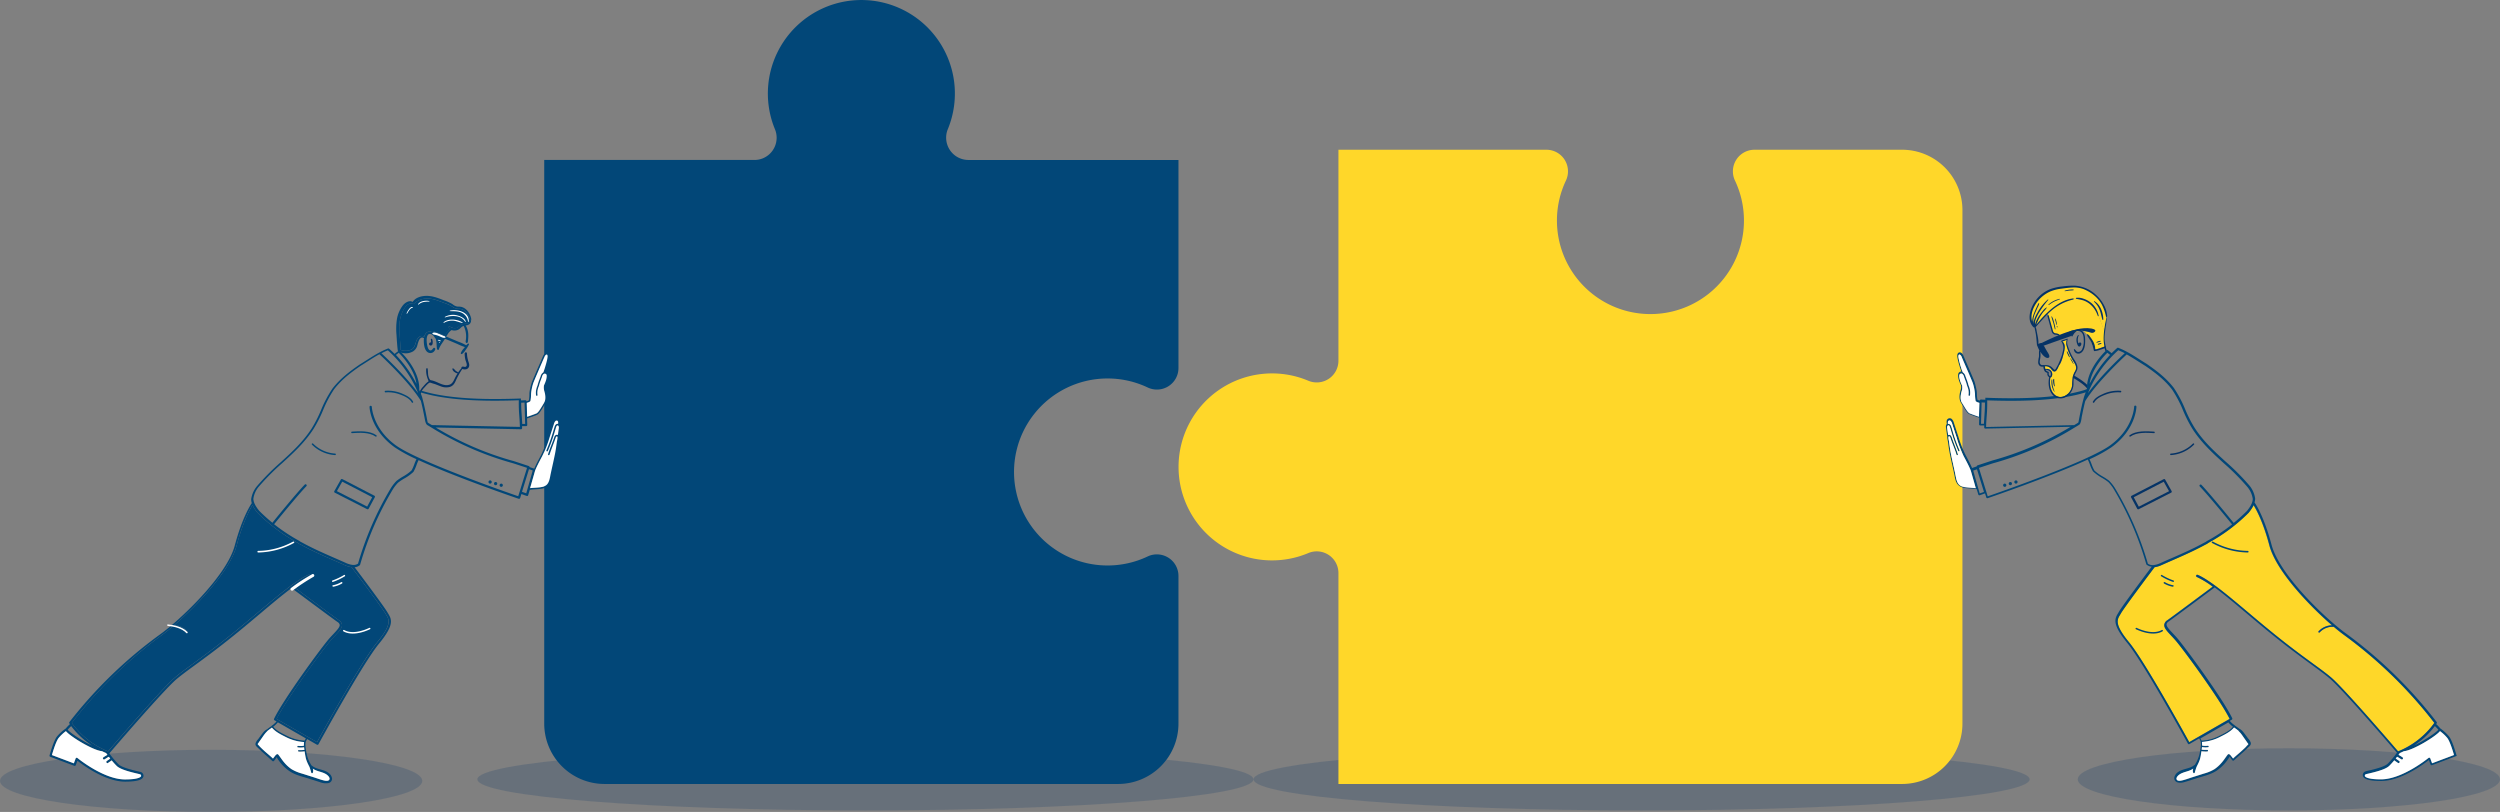 <svg xmlns="http://www.w3.org/2000/svg" xmlns:xlink="http://www.w3.org/1999/xlink" viewBox="0 0 1545.59 501.98"><rect x="0" y="0" width="1545.59" height="501.98" fill="#808080" stroke="none"/><defs><style>.cls-1{fill:none;}.cls-2{clip-path:url(#clip-path);}.cls-3{opacity:0.2;}.cls-4{clip-path:url(#clip-path-3);}.cls-5{fill:#053366;}.cls-6{clip-path:url(#clip-path-4);}.cls-7{fill:#024778;}.cls-8{fill:#ffd729;}.cls-9{clip-path:url(#clip-path-6);}.cls-10{fill:#fff;}.cls-11{clip-path:url(#clip-path-7);}.cls-12{fill:#fed729;}</style><clipPath id="clip-path" transform="translate(0 -0.01)"><rect class="cls-1" width="1545.59" height="502"/></clipPath><clipPath id="clip-path-3" transform="translate(0 -0.01)"><rect class="cls-1" x="774.95" y="462.61" width="479.81" height="38.44"/></clipPath><clipPath id="clip-path-4" transform="translate(0 -0.01)"><rect class="cls-1" x="295.14" y="462.61" width="479.81" height="38.44"/></clipPath><clipPath id="clip-path-6" transform="translate(0 -0.01)"><rect class="cls-1" y="463.56" width="261.07" height="38.44"/></clipPath><clipPath id="clip-path-7" transform="translate(0 -0.01)"><rect class="cls-1" x="1284.53" y="462.61" width="261.07" height="38.44"/></clipPath></defs><g id="Layer_2" data-name="Layer 2"><g id="Layer_1-2" data-name="Layer 1"><g id="Group_1189" data-name="Group 1189"><g class="cls-2"><g id="Group_1188" data-name="Group 1188"><g id="Group_1179" data-name="Group 1179"><g class="cls-2"><g id="Group_1178" data-name="Group 1178"><g id="Group_1174" data-name="Group 1174" class="cls-3"><g id="Group_1173" data-name="Group 1173"><g class="cls-4"><g id="Group_1172" data-name="Group 1172"><path id="Path_5228" data-name="Path 5228" class="cls-5" d="M775,481.83c0,10.62,107.41,19.22,239.9,19.22s239.9-8.6,239.9-19.22-107.41-19.22-239.9-19.22S775,471.22,775,481.83" transform="translate(0 -0.01)"/></g></g></g></g><g id="Group_1177" data-name="Group 1177" class="cls-3"><g id="Group_1176" data-name="Group 1176"><g class="cls-6"><g id="Group_1175" data-name="Group 1175"><path id="Path_5229" data-name="Path 5229" class="cls-5" d="M295.14,481.83c0,10.62,107.41,19.22,239.9,19.22s239.9-8.6,239.9-19.22S667.53,462.61,535,462.61s-239.9,8.61-239.9,19.22" transform="translate(0 -0.01)"/></g></g></g></g><path id="Path_5230" data-name="Path 5230" class="cls-7" d="M684.1,234a57.61,57.61,0,0,1,25.4,5.55,13.32,13.32,0,0,0,19.07-12V98.91H598.69A13.79,13.79,0,0,1,586,79.82a57.81,57.81,0,1,0-106.9.08,13.76,13.76,0,0,1-7.49,18,13.54,13.54,0,0,1-5.25,1H336.46V447.37a37.32,37.32,0,0,0,37.32,37.32H691.25a37.32,37.32,0,0,0,37.32-37.32v-91.3a13.35,13.35,0,0,0-19.14-12A57.81,57.81,0,1,1,684.1,234" transform="translate(0 -0.01)"/><path id="Path_5231" data-name="Path 5231" class="cls-8" d="M962.56,137.05a57.56,57.56,0,0,1,5.53-25.36,13.36,13.36,0,0,0-12-19.11H827.47V223a13.41,13.41,0,0,1-18.61,12.4,57.8,57.8,0,1,0,.08,106.5,13.41,13.41,0,0,1,18.53,12.43V484.69h348.46a37.32,37.32,0,0,0,37.32-37.32V129.9a37.32,37.32,0,0,0-37.32-37.32h-91.26a13.36,13.36,0,0,0-12,19.17,57.81,57.81,0,1,1-110.11,25.3" transform="translate(0 -0.01)"/></g></g></g><g id="Group_1187" data-name="Group 1187"><g class="cls-2"><g id="Group_1186" data-name="Group 1186"><g id="Group_1182" data-name="Group 1182" class="cls-3"><g id="Group_1181" data-name="Group 1181"><g class="cls-9"><g id="Group_1180" data-name="Group 1180"><path id="Path_5232" data-name="Path 5232" class="cls-5" d="M0,482.78C0,493.39,58.44,502,130.53,502s130.54-8.61,130.54-19.22-58.44-19.22-130.54-19.22S0,472.16,0,482.78" transform="translate(0 -0.01)"/></g></g></g></g><path id="Path_5233" data-name="Path 5233" class="cls-7" d="M247.49,217.78h0l.13.06a9,9,0,0,0,7.72-.57,6.16,6.16,0,0,0,2.67-3.75c.41-1.39,1.33-5.9,3.81-4.58a.34.34,0,0,0,.28,0c0,.21-.05.42-.06.62-.12,2.31.07,6,1.81,7.74a3.07,3.07,0,0,0,5.23-1.36c.19-.63-.7-1.24-1.15-.7s-.93,1.3-1.57,1.4c-1.09.17-1.69-1.14-1.93-1.94a16,16,0,0,1-.66-4.23c0-1.41.22-4.33,2.36-4,1.31.22,2.36,1.6,2.92,2.7a.29.29,0,0,0,.37.12c.12.75.3,1.52.38,2.23.15,1.41.16,2.84.34,4.24a.37.37,0,0,0,.35.33c.09.4.68.35.79,0,.72-2.39,2.47-4.34,3.7-6.46a.31.31,0,0,0,0-.21q1.35.53,2.67,1.08l5.15,2.18a33.75,33.75,0,0,0,4.63,1.88l-.55.72a9.43,9.43,0,0,0-2,3,.51.51,0,0,0,.37.61.48.48,0,0,0,.35,0,8.83,8.83,0,0,0,2.33-2.65,15.61,15.61,0,0,0,2-3.31c.16-.42-.4-.64-.68-.41a7.92,7.92,0,0,0-1,.95l-.05,0a27.9,27.9,0,0,0-4.78-2.19l-4.91-2.07c-.93-.39-1.87-.8-2.8-1.22a.34.34,0,0,0,.16-.1,12,12,0,0,0,1.29-1.88,8.5,8.5,0,0,1,2-1.94,5.88,5.88,0,0,0,2,.29,5.32,5.32,0,0,0,2.42-.66c.83-.46,1.38-1.26,2.16-1.78a3.38,3.38,0,0,1,.93-.41v0a14.29,14.29,0,0,1,1.47,7.3c0,.64-.12,1.27-.2,1.9a1.34,1.34,0,0,0-.06.4,1.37,1.37,0,0,0,.12.6.49.49,0,0,0,.22.23.63.63,0,0,0,.42.12.6.6,0,0,0,.42-.28.66.66,0,0,0,.12-.33l.05,0c.45-3.56.64-7.12-1.38-10.23a3.88,3.88,0,0,0,2.7-1.12,3.31,3.31,0,0,0,.68-2.37.4.4,0,0,0,.14-.37c-.55-3.28-2.78-6.81-6.2-7.64a12.34,12.34,0,0,0-2.35-.17,5.74,5.74,0,0,1-3-1.46,26.92,26.92,0,0,0-5.3-2.4c-3.62-1.44-7.44-2.93-11.41-2.75-3,.13-6.29,1.12-8,3.71-2.08-1.19-4.64.43-6,2.1a19.22,19.22,0,0,0-3.75,8.73,40.62,40.62,0,0,0-.24,9.48c.22,3.23.38,6.51.8,9.72a.6.6,0,0,0,.42.52m44-18.74a2.26,2.26,0,0,1-2.16,1.65,7.05,7.05,0,0,0-3.19.68c-1.28.79-2,1.94-3.6,2.09s-2.44-.72-3.78-1.06a.37.37,0,0,0-.45.26.28.28,0,0,0,0,.18,2.3,2.3,0,0,0,1.07,1.36,5.88,5.88,0,0,0-1.59,1.35,6.91,6.91,0,0,0-1.6,2.42.44.44,0,0,0,0,.3,61,61,0,0,0-6.75-2.66.71.71,0,0,0-.88.49v0A3.84,3.84,0,0,0,266,205c-2.1-.21-3.3,1.5-3.73,3.3a2.2,2.2,0,0,0-2.86-.12,5.92,5.92,0,0,0-2.27,3.52c-.68,2.23-1.3,4.07-3.72,4.79a9.59,9.59,0,0,1-5.71-.15c-.11-5.25-1-10.48-.72-15.74a21.18,21.18,0,0,1,2.14-8.33c1.21-2.42,3.1-5.41,6.21-4.34a.43.43,0,0,0,.55-.19.59.59,0,0,0,.17-.1,12.1,12.1,0,0,1,8.66-3.09c3.51.17,6.82,1.6,10.07,2.79a21.19,21.19,0,0,1,5.08,2.37,5.79,5.79,0,0,0,3.78,1.2c3.94,0,5.51,3.21,6.94,6.29a4.17,4.17,0,0,1,0,1.32" transform="translate(0 -0.01)"/><path id="Path_5234" data-name="Path 5234" class="cls-10" d="M267.33,206c1-.94,2.89-.06,4,.38.93.38,1.83.81,2.76,1.19.63.26,1.1.28,1.36.93a.11.11,0,0,1,0,.14h0c-1,.74-2.93-.42-4-.84a13.23,13.23,0,0,0-2.28-.75c-.71-.16-1.35-.15-1.83-.74a.22.22,0,0,1,0-.3" transform="translate(0 -0.01)"/><path id="Path_5235" data-name="Path 5235" class="cls-5" d="M266.35,209.94a.43.43,0,0,1,.35-.5.41.41,0,0,1,.48.29,5.11,5.11,0,0,1,.21,3,1.12,1.12,0,0,1-1.3.9,1.19,1.19,0,0,1-.55-.27,1,1,0,0,1,.09-1.42,1,1,0,0,1,.41-.22.86.86,0,0,1,.48,0c0-.09,0-.18,0-.27a6.5,6.5,0,0,0-.19-1.58" transform="translate(0 -0.01)"/><path id="Path_5236" data-name="Path 5236" class="cls-7" d="M249.08,192.27a21.4,21.4,0,0,0-2.14,8.34c-.32,5.26.61,10.49.73,15.74a9.48,9.48,0,0,0,5.7.14c2.43-.72,3-2.55,3.72-4.79a6,6,0,0,1,2.27-3.52,2.2,2.2,0,0,1,2.86.13c.44-1.81,1.64-3.51,3.74-3.31a4,4,0,0,1,1.66.62.71.71,0,0,1,.85-.53h0a62.28,62.28,0,0,1,6.75,2.67.44.44,0,0,1,0-.3,7.05,7.05,0,0,1,1.6-2.42,6,6,0,0,1,1.59-1.35,2.34,2.34,0,0,1-1.07-1.36.37.37,0,0,1,.27-.44h.18c1.35.34,2.28,1.2,3.79,1.06s2.32-1.3,3.6-2.09a7,7,0,0,1,3.18-.68,2.28,2.28,0,0,0,2.17-1.65,4.94,4.94,0,0,0,0-1.33c-1.43-3.07-3-6.31-6.94-6.28a5.88,5.88,0,0,1-3.79-1.2,20.74,20.74,0,0,0-5.07-2.37c-3.26-1.2-6.57-2.63-10.08-2.79a12.08,12.08,0,0,0-8.65,3.09l-.18.1a.42.42,0,0,1-.54.18c-3.11-1.07-5,1.92-6.22,4.34" transform="translate(0 -0.01)"/><path id="Path_5237" data-name="Path 5237" class="cls-10" d="M255.3,190c-1.5-1.12-3.57,2.67-3.92,3.71-.07.18.19.38.31.19.86-1.38,1.77-3.42,3.55-3.69a.12.12,0,0,0,.1-.14.13.13,0,0,0,0-.07" transform="translate(0 -0.01)"/><path id="Path_5238" data-name="Path 5238" class="cls-10" d="M265.43,186.16c-2-.55-5.89-.13-7,2a.15.15,0,0,0,.08.2.14.14,0,0,0,.14,0,7.41,7.41,0,0,1,3.28-1.63,18.6,18.6,0,0,1,3.49-.27c.15,0,.12-.2,0-.24" transform="translate(0 -0.01)"/><path id="Path_5239" data-name="Path 5239" class="cls-10" d="M289.76,198.87c.6-6-7-7.85-11.53-6.86-.19,0-.24.36,0,.36,2.46.08,4.91-.08,7.2,1a6.8,6.8,0,0,1,3.92,5.49.22.22,0,0,0,.25.18.19.19,0,0,0,.17-.17" transform="translate(0 -0.01)"/><path id="Path_5240" data-name="Path 5240" class="cls-10" d="M287.93,198.89c-.43-2.22-3.36-3.42-5.31-3.9a10.29,10.29,0,0,0-7.57.93c-.19.11,0,.4.18.32,3.93-1.4,10-1.44,12.38,2.77a.18.18,0,0,0,.32-.12" transform="translate(0 -0.01)"/><path id="Path_5241" data-name="Path 5241" class="cls-10" d="M286,199.42c-3.12-2.08-8.7-2.71-11.74-.2a.21.21,0,0,0,0,.31.21.21,0,0,0,.28.05,9.69,9.69,0,0,1,5.86-1.29c1.92.19,3.64,1.08,5.52,1.39.13,0,.24-.18.11-.26" transform="translate(0 -0.01)"/><path id="Path_5242" data-name="Path 5242" class="cls-10" d="M272.48,210.68a3.35,3.35,0,0,0-.8-.35,3.11,3.11,0,0,0-.85-.21c-.13,0-.23.16-.11.24a3.13,3.13,0,0,0,.78.38,2.84,2.84,0,0,0,.85.24c.15,0,.28-.19.13-.29" transform="translate(0 -0.01)"/><path id="Path_5243" data-name="Path 5243" class="cls-10" d="M271.91,211.73a.65.65,0,0,0-.35-.15.16.16,0,0,0-.12.28.65.65,0,0,0,.35.15.16.16,0,0,0,.12-.28" transform="translate(0 -0.01)"/><path id="Path_5244" data-name="Path 5244" class="cls-5" d="M289.34,222.65a16.62,16.62,0,0,1-.64-4h0a.82.82,0,0,0-.36-.76.6.6,0,0,0-.76.12.59.59,0,0,0-.26.34,1.21,1.21,0,0,0-.05.42h0a.38.38,0,0,0,0,.1V219a1,1,0,0,0,0,.17,18.48,18.48,0,0,0,.49,3.39c.26,1,1.59,3.53.17,4.17-.79.36-1.64-.43-2.39.1a.58.58,0,0,0-.22.75h0c-.12.14-.25.29-.36.44l-.1.12a22.43,22.43,0,0,0-1.61,2.13,10.38,10.38,0,0,0-1.3-.85c-.6-.46-1.05-1.27-1.71-1.61-.23-.12-.61,0-.58.33a3.06,3.06,0,0,0,1.56,2,3.49,3.49,0,0,0,1.69.71c-.42.66-.82,1.33-1.19,2-1.09,1.95-1.68,4.41-4.08,5.06-3.94,1.08-7.49-2.31-11.29-2.82h0c-1-.2-1.59-2.9-1.59-2.9-.22-1.39-.13-2.81-.36-4.19-.09-.56-.86-.38-.91.1a13.32,13.32,0,0,0,.41,4.49,12,12,0,0,0,.52,1.64h0s.56,1.47.66,1.66h0a1,1,0,0,0,.25.4,33.12,33.12,0,0,0,3.49,1.15c1.17.41,2.31.91,3.47,1.33a9,9,0,0,0,5.88.44c2-.66,2.89-2.16,3.68-4a51,51,0,0,1,3.91-7l.08-.12a3.72,3.72,0,0,0,2,.27,2.44,2.44,0,0,0,2.16-1.84c.35-1.31-.33-2.59-.68-3.82" transform="translate(0 -0.01)"/><path id="Path_5245" data-name="Path 5245" class="cls-5" d="M265.53,235.48c-1.5.66-3,2.43-4,3.64a9.88,9.88,0,0,0-2.36,3.89l.93.13v0a.48.48,0,0,0-.95,0v0c0,.52.83.66.93.13a9.27,9.27,0,0,1,2.29-3.67c1-1.09,2.29-2.7,3.66-3.3.56-.24.08-1.05-.48-.81" transform="translate(0 -0.01)"/><path id="Path_5246" data-name="Path 5246" class="cls-7" d="M346,262.69a1.07,1.07,0,0,0-.14-.16,4.25,4.25,0,0,0,.14-1.74,1.9,1.9,0,0,0-3.44-1,5.13,5.13,0,0,0-1,2l-2.79,8.58a70.36,70.36,0,0,1-4.36,11.18l-.4.75c-1.29,2.42-2.62,4.92-3.72,7.46l-2.89-1a.71.71,0,0,0-.48-.63l-9.13-3a190.84,190.84,0,0,1-48.43-20.83l52.71,1.1h0a.71.71,0,0,0,.71-.71h0c0-.41,0-.82,0-1.23h2.48a.7.7,0,0,0,.71-.7v0l-.12-4.06c2.38-.78,5.3-1.87,6-2.17,1.37-.57,2.63-2.67,4.09-5.09.37-.62.74-1.25,1.13-1.86,1.76-2.78.69-6.56.23-8.17,0-.16-.08-.3-.11-.41a6.43,6.43,0,0,1-.09-2.23c1-2.14,1.9-4.42,1.8-6.54a2.2,2.2,0,0,0-.78-1.69,2.25,2.25,0,0,0-1.21-.43l0-.07c.7-1.71,2.74-8.29,2.51-10-.18-1.42-1-1.68-1.34-1.73-.89-.12-1.82.61-2.36,1.88-.15.35-.47,1.1-.9,2.08-3,6.94-5.84,13.49-6.1,14.33-.15.49-1.48,4.9-1.42,7.07a23.84,23.84,0,0,1-.32,3.86,3.2,3.2,0,0,1-.57.32c-.14.06-.53.19-.9.3v0a.73.73,0,0,0-.23-.5.69.69,0,0,0-.51-.19l-2.7.11c0-.23,0-.46,0-.7v-.1a.17.17,0,0,1,0-.07.64.64,0,0,1,0-.07.14.14,0,0,1,0-.06l0-.07,0,0,0-.06,0-.05-.06,0,0,0-.07,0-.05,0-.08,0h-.23c-17.49.63-42.83.81-61-4.82a.72.72,0,0,0-.89.47.36.36,0,0,0,0,.1l-.49-1.12c.48-12.47-11.51-23.58-12-24.05a.7.7,0,0,0-.91,0l-2.34,1.83c-1.1-1.12-2.24-2.19-3.39-3.19a.68.68,0,0,0-.72-.13c-4.8,1.84-9,4.54-13.5,7.4-1.32.84-2.69,1.71-4.13,2.6-5.75,4-11.77,8.4-16.71,14.82a73.47,73.47,0,0,0-7,13.18,78.8,78.8,0,0,1-5.8,11.4c-5.37,8.33-12,14.38-19,20.78a144.6,144.6,0,0,0-14.95,15.06,16.22,16.22,0,0,0-3.46,7.88s0,.08,0,.12a8.13,8.13,0,0,0,.37,2.35c-1,1.5-6,9.19-10.52,26.2-5.1,19.2-34.55,46.61-46,54.81A276.72,276.72,0,0,0,42.9,446.44a.73.73,0,0,0,0,.8l.31.48a25.72,25.72,0,0,0-2.55,2.67,28,28,0,0,0-5.42,4.95c-2.19,2.76-4.5,11.34-4.6,11.7a.71.71,0,0,0,.43.85l14.86,5.58a.7.7,0,0,0,.91-.41h0l1-2.76c3.44,2.7,17.32,12.95,29.5,12.95,7.18,0,10.89-1.07,11.35-3.26a2.44,2.44,0,0,0-1.34-2.57,18.75,18.75,0,0,0-2.23-.59c-3.18-.75-9.8-2.31-11.86-4.3a59.92,59.92,0,0,1-5.68-6.74c1.32-1.54,33.34-38.88,41.44-45.8,3-2.52,6.7-5.26,11.45-8.72,6.44-4.71,14.46-10.57,25.08-19.19,5.08-4.11,10-8.27,14.79-12.29,7.35-6.19,14.12-11.89,19.94-16.21,3.27,2.44,24.79,18.48,28.43,21a2.59,2.59,0,0,1,1.31,1.73c.14,1.37-1.65,3.28-3.92,5.69-.72.76-1.53,1.62-2.35,2.54-4.74,5.31-28.46,37.7-34.32,49.86a.71.71,0,0,0,.29.92l1.25.71a14.62,14.62,0,0,1-3,2.69.47.47,0,0,0-.17.22c-.95.62-1.86,1.3-2.77,2-1.42.64-2.56,2.21-3.46,3.39-.69.89-1.34,1.8-2,2.7a6.7,6.7,0,0,0-1.6,2.62,2.42,2.42,0,0,0,0,.76c.25,1,1.28,1.72,2,2.42s1.72,1.65,2.61,2.45l.41.38h0c.51.46,1,.93,1.55,1.38l3.72,3.32a.73.73,0,0,0,1,.19.52.52,0,0,0,.17-.16,26,26,0,0,0,1.61-2.28,26,26,0,0,0,8.17,8.81c3.53,2.31,7.86,3.24,11.84,4.5l6.63,2.09a9.94,9.94,0,0,0,5.27.66,2.81,2.81,0,0,0,2.35-2.85,5.3,5.3,0,0,0-2.43-3.66c-3-2.15-7.14-1.85-10-4.27a.47.47,0,0,0-.32-.12c-.4-.75-.84-1.46-1.16-2.07a23.54,23.54,0,0,1-1.6-4.21c-.13-.47-.21-1.07-.35-1.63-.32-2.17-.87-4.47-.44-6.63a.41.41,0,0,0,0-.11c.28-.58.57-1.14.89-1.7l6,3.46a.69.69,0,0,0,1-.26h0c.27-.5,27.29-49.86,37.4-62.14,9.75-11.84,7.8-15.11,5.72-18.58l-.51-.86c-1.82-3.27-16.47-22.79-20.26-27.83a5.71,5.71,0,0,0,3.16-1.23.65.65,0,0,0,.24-.35,195,195,0,0,1,20.22-46.57,25,25,0,0,1,3.2-4.12,31.48,31.48,0,0,1,3.94-2.64,27.53,27.53,0,0,0,5.53-4,.41.41,0,0,0,.1-.13,23.84,23.84,0,0,0,1.86-4.12,31.56,31.56,0,0,1,1.28-3.07h0c23,10.57,59.91,23.22,61.89,23.89a.71.71,0,0,0,.9-.44v0l.77-2.48,3.29,1.16a.73.73,0,0,0,.56,0,.71.71,0,0,0,.35-.43l1-3.34c1.1-.16,2.23-.24,3.33-.31.73-.05,1.47-.1,2.2-.17,1.77-.18,4-.4,5.58-1.8s2.21-4,2.55-5.85.89-4.28,1.44-6.75c.82-3.7,1.67-7.53,2.11-10.51.21-1.4.41-2.8.59-4.2,0-.2.09-.46.14-.73a7.65,7.65,0,0,0,.25-2.18c.14-1,.71-4.94.8-5.74a2.56,2.56,0,0,0-.43-1.86m-19.17-14a3.51,3.51,0,0,0,.94-.58.46.46,0,0,0,.15-.27,23.82,23.82,0,0,0,.37-4.22,29.08,29.08,0,0,1,1.38-6.77c.27-.91,4.32-10.24,6.05-14.23.43-1,.75-1.73.9-2.08.4-.92,1-1.36,1.36-1.32s.47.38.54.92c.18,1.39-1.69,7.67-2.45,9.53l-.25.6a4,4,0,0,0-1.69,2.49s-.52,1.38-1.06,2.85a13.2,13.2,0,0,0-.5,1.6,19.3,19.3,0,0,1-.78,2.33,10.42,10.42,0,0,0-.42,4.83.46.46,0,0,0,.46.4h.07a.47.47,0,0,0,.41-.53h0a9.81,9.81,0,0,1,.37-4.34,18.71,18.71,0,0,0,.81-2.43,14.94,14.94,0,0,1,.48-1.52c.54-1.46,1.06-2.84,1.08-2.89a3,3,0,0,1,1.3-2,1.66,1.66,0,0,1,1.21.22,1.23,1.23,0,0,1,.41,1c.1,1.94-.77,4.1-1.73,6.16a.56.56,0,0,0,0,.12,7.26,7.26,0,0,0,.1,2.67c0,.12.07.27.12.44.42,1.49,1.41,5-.12,7.41-.39.61-.77,1.25-1.14,1.87-1.26,2.09-2.56,4.25-3.65,4.7-.67.28-3.41,1.3-5.69,2.06l-.23-8.6c.43-.13,1-.32,1.25-.42m-2.68.15.37,13.22h-1.8c-.07-1.6-.18-3.18-.29-4.73-.19-2.72-.38-5.51-.36-8.4ZM260,242.57c13.47,4.16,30.75,5.18,45.94,5.18,5.26,0,10.27-.12,14.8-.28a93.85,93.85,0,0,0,.32,9.92c.16,2.14.31,4.35.35,6.55L267,262.81l-1.56-.93a6.49,6.49,0,0,1-1.06-.74c-1-5.16-2-10.49-3.44-15.65-.32-1-.69-2-1.11-3a.75.75,0,0,0,.2.1m-13.52-24.5c1.92,1.89,9.62,10,10.95,19.21a76,76,0,0,0-12.7-17.85Zm-6.73-1.51a73.34,73.34,0,0,1,17.91,24.53h0s.42.92.87,2c-7.68-10.51-20-22.12-22.75-24.7,1.3-.67,2.61-1.29,4-1.83M44,448.91a50.27,50.27,0,0,0,12.86,12c-6.3-3-14-8.23-15-9.77A23.64,23.64,0,0,1,44,448.91M68.16,469c-.7.51-1.41,1-2.13,1.48s0,1.73.72,1.22,1.55-1.05,2.3-1.6a43.48,43.48,0,0,0,3.16,3.48c2.35,2.26,9,3.82,12.52,4.66.89.21,1.8.43,2,.51a1.1,1.1,0,0,1,.53,1c-.08.36-.91,2.13-10,2.13-13.21,0-29.21-13.11-29.37-13.24a.71.71,0,0,0-1,.09.72.72,0,0,0-.12.21l-1.1,3-13.58-5.1c.57-2,2.47-8.44,4.16-10.58A25.77,25.77,0,0,1,40.75,452c2.48,3.21,16.86,12,22.28,12.39q1.28.61,2.64,1.2a.89.89,0,0,0,.08.17s.28.4.67.92a21.24,21.24,0,0,0-2.49,1.52c-.77.48-.06,1.7.72,1.22l1.4-.88a5.41,5.41,0,0,1,1.25-.68h0c.26.34.54.7.85,1.08m121,.06q.28,1,.66,1.92c.45,1.12,1,2.17,1.55,3.26a32.62,32.62,0,0,1,1.09,3.48.52.52,0,0,0,.66.35.51.51,0,0,0,.35-.35,3.7,3.7,0,0,0-.06-2.5c2.53,1.95,6.19,1.91,8.76,3.86.8.6,2.2,2.05,1.37,3.15-.67.87-2.4.55-3.25.35-2.24-.53-4.44-1.38-6.63-2.08l-6.86-2.17a25.29,25.29,0,0,1-6.51-2.72,22.81,22.81,0,0,1-4.42-4c-1.39-1.59-2.46-3.38-3.77-5a.68.68,0,0,0-.68-.28.38.38,0,0,0-.29.06,5.18,5.18,0,0,0-1.34,1.38c-.33.42-.65.85-1,1.29l-.07-.09c-1.7-1.66-3.6-3.13-5.35-4.74-.82-.75-1.62-1.52-2.41-2.31-.46-.44-.89-1-1.4-1.46a.47.47,0,0,1-.08-.66l0,0a13.79,13.79,0,0,0,1.06-1.48c.57-.8,1.14-1.59,1.69-2.4s1.18-1.71,1.83-2.51c.43-.52.95-1,1.37-1.5.89-.68,1.79-1.34,2.72-2,2.18,2.68,5.66,4.33,8.68,5.86A28,28,0,0,0,188,458.77a10,10,0,0,0-.11,2.25,10.74,10.74,0,0,1-3.53.13c-.6-.08-.85.83-.25.91A12.07,12.07,0,0,0,188,462c.05.53.13,1.07.21,1.6a19.38,19.38,0,0,1-3.49.14c-.6,0-.6.91,0,.94a19.05,19.05,0,0,0,3.62-.16c.1.75.38,2.8.8,4.54m-.78-11.19a26.45,26.45,0,0,1-11-2.95c-2.85-1.43-6.42-3.09-8.45-5.64a15.3,15.3,0,0,0,2.87-2.7l17.31,9.93c-.25.45-.5.9-.72,1.36m49.92-78.59c.17.31.35.61.53.9,1.81,3,3.52,5.88-5.6,16.94-9.57,11.63-34,55.89-37.2,61.73l-25-14.37c6.26-12.5,29.17-43.74,33.8-48.93.81-.91,1.58-1.73,2.32-2.52,2.62-2.78,4.51-4.79,4.3-6.8a3.9,3.9,0,0,0-1.9-2.74c-3.52-2.48-23.85-17.63-28.06-20.77a56,56,0,0,1,9.87-6.05.71.71,0,0,0-.56-1.3c-7.47,3.25-18.54,12.57-31.35,23.36-4.77,4-9.7,8.16-14.77,12.27-10.6,8.6-18.6,14.45-25,19.14-4.77,3.48-8.53,6.24-11.53,8.8-8,6.8-37.62,41.32-41.31,45.62a50.76,50.76,0,0,1-22.42-17.62A275.59,275.59,0,0,1,99.8,392.83c1.83-1.31,4.13-3.12,6.72-5.31a10.72,10.72,0,0,1,8.73,3.42c.42.45,1.09-.22.67-.66a11.68,11.68,0,0,0-8.29-3.72c13.71-11.82,34.44-33.32,38.69-49.32,3.87-14.57,8.14-22.3,9.77-24.93A23.78,23.78,0,0,0,159,316.8l.06.06a109,109,0,0,0,25.16,18.83,5.86,5.86,0,0,0,1.39.86,5.28,5.28,0,0,1,.53.27c6.64,3.64,13.26,6.54,20.27,9.6,2.34,1,4.76,2.09,7.21,3.19a16.22,16.22,0,0,0,3.75,1.06c2,2.6,18.94,25.18,20.85,28.57m25.47-116.8a8.08,8.08,0,0,0,1,.67c.55.31,1.31.77,2.27,1.36a193.24,193.24,0,0,0,50.43,22l8.44,2.77-5.44,17.57c-6.82-2.35-61.88-21.51-75.61-31.43-14.34-10.37-14.9-23.73-14.91-23.87a.71.71,0,0,0-1.41,0c0,.58.55,14.18,15.49,25a90.58,90.58,0,0,0,13.51,7.37,30.33,30.33,0,0,0-1.33,3.17,22.81,22.81,0,0,1-1.7,3.81,27.23,27.23,0,0,1-5.2,3.72,33.32,33.32,0,0,0-4.14,2.79l0,0a26.82,26.82,0,0,0-3.42,4.39,196.8,196.8,0,0,0-20.32,46.7,5,5,0,0,1-3.43.78h0a14,14,0,0,1-3.64-1c-2.42-1.09-4.85-2.15-7.19-3.17-7-3.06-13.57-5.94-20.16-9.55-.19-.11-.39-.2-.58-.3a4.21,4.21,0,0,1-1.09-.67l-.16-.12a110.34,110.34,0,0,1-15.63-10.33c1.78-2.2,14.7-18.08,19.94-23.5a.71.71,0,0,0,0-1,.7.7,0,0,0-1,0c-5.29,5.46-18.26,21.4-20,23.6q-4.28-3.5-8.17-7.39c-1.67-2.09-3.57-4.82-3.6-7.5a14.84,14.84,0,0,1,3.14-7.17,145.68,145.68,0,0,1,14.8-14.91c6.78-6.18,13.78-12.57,19.26-21.05a82.11,82.11,0,0,0,5.9-11.6,72.14,72.14,0,0,1,6.82-12.92c4.79-6.23,10.71-10.58,16.34-14.47,1.41-.87,2.79-1.75,4.11-2.6,2.55-1.62,5-3.2,7.55-4.58,2,1.83,18.36,17.06,25.64,28.83.86,3.37,1.57,6.8,2.23,10.22a1.27,1.27,0,0,1,.06.28c0,.22.08.43.13.65,0,0,.4,2.81,1.21,3.38M325.34,305l-2.62-.93,4.32-14,2.32.8Zm20.17-40.57c-.07.57-.4,3-.63,4.52a1.15,1.15,0,0,0-.44-.15,1.46,1.46,0,0,0-1.22.45,2.93,2.93,0,0,0-.62,1.2c-.53,1.58-1.15,3.17-1.74,4.71-.71,1.83-1.45,3.73-2.05,5.64a.47.47,0,0,0,.9.29c.59-1.88,1.32-3.77,2-5.59.6-1.55,1.21-3.15,1.75-4.75a2.35,2.35,0,0,1,.41-.84.54.54,0,0,1,.43-.17.36.36,0,0,1,.27.18,1.15,1.15,0,0,1,.1.33l0,.09a.49.49,0,0,0,0,.24,9.47,9.47,0,0,1-.24,1.67c-.06.3-.12.58-.15.8-.19,1.4-.39,2.8-.59,4.19-.44,2.95-1.29,6.77-2.1,10.45-.55,2.47-1.07,4.8-1.44,6.78s-.88,4.1-2.26,5.31-3.4,1.41-5,1.58c-.71.07-1.45.11-2.17.16-1,.06-2,.13-3,.26l3.11-10.91c1.14-2.78,2.6-5.51,4-8.16l.4-.76a70.6,70.6,0,0,0,4.43-11.33l2.78-8.58a4.48,4.48,0,0,1,.8-1.64,1,1,0,0,1,1.81.51,3.31,3.31,0,0,1-.05,1.13,1.46,1.46,0,0,0-.55,0c-1.1.18-1.5,1.47-1.64,1.95s-.39,1.25-.58,1.88a100.57,100.57,0,0,1-4.43,12.52.47.47,0,1,0,.86.4,101.06,101.06,0,0,0,4.48-12.65l.57-1.87c.25-.83.54-1.24.9-1.3a.72.72,0,0,1,.63.29,1.78,1.78,0,0,1,.24,1.19" transform="translate(0 -0.01)"/><path id="Path_5247" data-name="Path 5247" class="cls-7" d="M231.45,306.47l-19.8-10.26a.71.71,0,0,0-.94.29l-4,7.11a.72.72,0,0,0,.27,1h0l20,10.2a.71.71,0,0,0,.94-.3l3.79-7.06a.7.7,0,0,0-.29-1h0M227,313.21l-18.72-9.55,3.3-5.88,18.54,9.61Z" transform="translate(0 -0.01)"/><path id="Path_5248" data-name="Path 5248" class="cls-7" d="M248.92,243.47a22.42,22.42,0,0,0-10.63-1.87c-.6.05-.6,1,0,1a21,21,0,0,1,8.83,1.22c2.74,1,6,2.38,7.46,5a.47.47,0,0,0,.65.14.48.48,0,0,0,.17-.62c-1.39-2.46-4-3.78-6.47-4.85" transform="translate(0 -0.01)"/><path id="Path_5249" data-name="Path 5249" class="cls-7" d="M303,297a1,1,0,1,0,1,1h0a1,1,0,0,0-1-1h0" transform="translate(0 -0.01)"/><path id="Path_5250" data-name="Path 5250" class="cls-7" d="M306.41,298a1,1,0,1,0,1,1h0a1,1,0,0,0-1-1h0" transform="translate(0 -0.01)"/><path id="Path_5251" data-name="Path 5251" class="cls-7" d="M309.88,299a1,1,0,1,0,1,1h0a1,1,0,0,0-1-1h0" transform="translate(0 -0.01)"/><path id="Path_5252" data-name="Path 5252" class="cls-7" d="M207.17,280.42a21.14,21.14,0,0,1-13.62-6.17c-.44-.42-1.11.25-.67.66a22.19,22.19,0,0,0,14.29,6.46c.61,0,.61-.93,0-.95" transform="translate(0 -0.01)"/><path id="Path_5253" data-name="Path 5253" class="cls-7" d="M217.59,266.85c-.6,0-.61,1,0,.95,4.58-.29,10.71-.68,14.61,2.11.5.36,1-.46.48-.81-4.05-2.9-10.39-2.55-15.09-2.25" transform="translate(0 -0.01)"/><path id="Path_5254" data-name="Path 5254" class="cls-7" d="M238.25,379.25c.17.31.35.61.53.9,1.81,3,3.52,5.88-5.6,16.94-9.57,11.63-34,55.89-37.2,61.73l-25-14.36c6.27-12.5,29.17-43.74,33.8-48.93.81-.91,1.58-1.73,2.33-2.53,2.61-2.77,4.5-4.78,4.3-6.8a3.88,3.88,0,0,0-1.91-2.74c-3.52-2.47-23.84-17.62-28.06-20.76a56.49,56.49,0,0,1,9.88-6.05.71.71,0,0,0-.57-1.3c-7.47,3.25-18.53,12.57-31.35,23.35-4.77,4-9.7,8.17-14.77,12.28-10.6,8.6-18.6,14.44-25,19.14-4.77,3.48-8.54,6.23-11.53,8.79-8,6.81-37.62,41.32-41.31,45.62a50.7,50.7,0,0,1-22.42-17.61A275.33,275.33,0,0,1,99.8,392.84c1.84-1.32,4.13-3.13,6.72-5.32a10.79,10.79,0,0,1,8.74,3.43c.42.44,1.08-.23.66-.67a11.71,11.71,0,0,0-8.29-3.71c13.71-11.82,34.44-33.33,38.69-49.33,3.87-14.57,8.14-22.3,9.78-24.93A22.71,22.71,0,0,0,159,316.8l.05.06a108.88,108.88,0,0,0,25.17,18.84,5.29,5.29,0,0,0,1.38.85l.53.27c6.64,3.65,13.26,6.54,20.27,9.61,2.34,1,4.76,2.08,7.21,3.18a15.76,15.76,0,0,0,3.75,1.07c2,2.6,18.94,25.17,20.85,28.57" transform="translate(0 -0.01)"/><path id="Path_5255" data-name="Path 5255" class="cls-10" d="M181.23,334.83a46.36,46.36,0,0,1-21.62,5.76c-.6,0-.6,1,0,1a47.62,47.62,0,0,0,22.1-5.89.47.47,0,0,0,.14-.65.48.48,0,0,0-.62-.17" transform="translate(0 -0.01)"/><path id="Path_5256" data-name="Path 5256" class="cls-10" d="M212.27,390.3c4.83,2.81,11.82.93,16.5-1.29.55-.26.07-1.07-.47-.81-4.37,2.07-11.05,3.91-15.55,1.28a.48.48,0,0,0-.48.82" transform="translate(0 -0.01)"/><path id="Path_5257" data-name="Path 5257" class="cls-10" d="M205.85,359.77a37.44,37.44,0,0,0,7.32-3.47c.51-.32,0-1.13-.48-.81a37.14,37.14,0,0,1-7.09,3.37c-.57.2-.33,1.11.25.91" transform="translate(0 -0.01)"/><path id="Path_5258" data-name="Path 5258" class="cls-10" d="M211,359.88a15.61,15.61,0,0,1-5.15,1.94c-.6.11-.35,1,.25.91a16.25,16.25,0,0,0,5.38-2,.47.47,0,0,0,.14-.65.48.48,0,0,0-.62-.17" transform="translate(0 -0.01)"/><path id="Path_5259" data-name="Path 5259" class="cls-10" d="M180.51,365.16a.92.92,0,0,1-.57-1.64,110.64,110.64,0,0,1,13.23-8.61.92.92,0,0,1,.6,1.73A122.57,122.57,0,0,0,181.08,365a.9.9,0,0,1-.57.2" transform="translate(0 -0.01)"/><path id="Path_5260" data-name="Path 5260" class="cls-10" d="M115.9,390.75c-2.87-3.15-8-4.34-12.09-4.71-.61-.05-.6.89,0,.95,3.8.34,8.75,1.49,11.42,4.43.41.45,1.08-.22.67-.67" transform="translate(0 -0.01)"/><path id="Path_5261" data-name="Path 5261" class="cls-10" d="M326.86,248.65a3.36,3.36,0,0,0,.94-.58.46.46,0,0,0,.15-.27,23.82,23.82,0,0,0,.37-4.22,29,29,0,0,1,1.38-6.77c.28-.91,4.33-10.24,6.06-14.23l.9-2.08c.4-.92,1-1.37,1.36-1.32s.46.38.53.92c.19,1.39-1.68,7.67-2.45,9.53-.11.27-.19.47-.25.6a3.94,3.94,0,0,0-1.68,2.49l-1.07,2.84c-.24.66-.37,1.14-.5,1.6a18.88,18.88,0,0,1-.78,2.34,10.54,10.54,0,0,0-.42,4.83.47.47,0,0,0,.47.4h.07a.46.46,0,0,0,.4-.53h0a9.78,9.78,0,0,1,.36-4.33,18.9,18.9,0,0,0,.82-2.44,15.54,15.54,0,0,1,.47-1.51c.55-1.47,1.07-2.85,1.08-2.89a3,3,0,0,1,1.3-2,1.65,1.65,0,0,1,1.21.21,1.31,1.31,0,0,1,.42,1c.1,1.93-.78,4.1-1.74,6.15a.65.65,0,0,0,0,.13,7.49,7.49,0,0,0,.1,2.67c0,.12.08.26.12.44.43,1.49,1.41,5-.12,7.4-.39.62-.77,1.26-1.14,1.88-1.26,2.09-2.56,4.25-3.64,4.7-.68.28-3.41,1.3-5.69,2.06l-.24-8.6c.44-.14,1-.32,1.26-.42" transform="translate(0 -0.01)"/><path id="Path_5262" data-name="Path 5262" class="cls-10" d="M345.53,264.45c-.07.58-.4,3-.63,4.52a1.26,1.26,0,0,0-.44-.14,1.44,1.44,0,0,0-1.22.45,2.84,2.84,0,0,0-.62,1.19c-.53,1.58-1.15,3.17-1.74,4.71-.71,1.84-1.45,3.74-2.05,5.65a.47.47,0,0,0,.33.58.48.48,0,0,0,.57-.3c.59-1.88,1.32-3.77,2-5.59.6-1.55,1.21-3.15,1.75-4.75a2.43,2.43,0,0,1,.41-.84.54.54,0,0,1,.43-.17.39.39,0,0,1,.27.18,1.15,1.15,0,0,1,.1.33l0,.09a.47.47,0,0,0,0,.24,9.21,9.21,0,0,1-.24,1.67c-.06.3-.12.58-.15.8-.19,1.4-.39,2.8-.59,4.19-.44,3-1.29,6.77-2.1,10.45-.55,2.47-1.07,4.8-1.45,6.78s-.87,4.1-2.25,5.31-3.4,1.42-5,1.58c-.72.07-1.46.12-2.17.16-1,.07-2,.13-3,.26l3.11-10.91c1.14-2.78,2.6-5.51,4-8.16l.4-.76a70.6,70.6,0,0,0,4.43-11.33l2.78-8.57a4.44,4.44,0,0,1,.8-1.65,1.18,1.18,0,0,1,1.28-.37,1.16,1.16,0,0,1,.53.88,3.3,3.3,0,0,1-.05,1.13,1.7,1.7,0,0,0-.55,0c-1.1.18-1.5,1.47-1.64,1.95s-.39,1.25-.58,1.88a101.29,101.29,0,0,1-4.43,12.53.47.47,0,0,0,.86.39h0a101.49,101.49,0,0,0,4.48-12.64l.57-1.88c.25-.83.54-1.24.89-1.3a.73.73,0,0,1,.64.3,1.74,1.74,0,0,1,.24,1.18" transform="translate(0 -0.01)"/><path id="Path_5263" data-name="Path 5263" class="cls-10" d="M68.16,469c-.7.51-1.41,1-2.13,1.48s0,1.73.72,1.22,1.55-1.05,2.3-1.6a43.62,43.62,0,0,0,3.16,3.49c2.35,2.26,9,3.82,12.52,4.66.89.21,1.8.42,2,.51a1.08,1.08,0,0,1,.53,1c-.08.35-.91,2.13-10,2.13-13.22,0-29.22-13.11-29.38-13.25a.71.71,0,0,0-1,.09,1.13,1.13,0,0,0-.12.21l-1.1,3L32.11,466.8c.58-2,2.48-8.44,4.17-10.57a25.48,25.48,0,0,1,4.48-4.2c2.48,3.22,16.86,12,22.28,12.39.85.42,1.73.82,2.63,1.2a.76.76,0,0,0,.09.18l.67.92a19.2,19.2,0,0,0-2.49,1.51c-.77.48-.06,1.71.72,1.22l1.4-.87a5.34,5.34,0,0,1,1.24-.68h0l.84,1.08" transform="translate(0 -0.01)"/><path id="Path_5264" data-name="Path 5264" class="cls-10" d="M189.12,469q.28,1,.66,1.92c.45,1.12,1,2.17,1.55,3.26a32.56,32.56,0,0,1,1.08,3.48.54.54,0,0,0,.67.35.51.51,0,0,0,.35-.35,3.76,3.76,0,0,0-.06-2.5c2.53,1.95,6.19,1.91,8.76,3.86.79.6,2.2,2.05,1.37,3.15-.67.87-2.4.55-3.25.35-2.24-.53-4.44-1.39-6.63-2.08l-6.86-2.17a25.5,25.5,0,0,1-6.51-2.72,22.52,22.52,0,0,1-4.42-4c-1.39-1.59-2.47-3.38-3.78-5a.66.66,0,0,0-.67-.28.38.38,0,0,0-.29.06,5,5,0,0,0-1.34,1.38c-.33.42-.66.85-1,1.29l-.07-.09c-1.7-1.66-3.6-3.13-5.35-4.74-.82-.76-1.62-1.52-2.41-2.31-.46-.44-.89-1-1.4-1.46a.47.47,0,0,1-.08-.66l0,0a13.79,13.79,0,0,0,1.06-1.48c.57-.8,1.14-1.59,1.69-2.4s1.18-1.71,1.83-2.51c.42-.52.94-1,1.37-1.5.88-.68,1.79-1.34,2.71-2,2.19,2.68,5.66,4.33,8.69,5.86A28,28,0,0,0,188,458.77a11.28,11.28,0,0,0-.11,2.25,10.67,10.67,0,0,1-3.52.13c-.6-.08-.86.83-.26.91A12.13,12.13,0,0,0,188,462c.05.54.12,1.07.2,1.6a17.61,17.61,0,0,1-3.48.14c-.61,0-.61.92,0,.95a19.91,19.91,0,0,0,3.62-.16,45,45,0,0,0,.8,4.54" transform="translate(0 -0.01)"/><g id="Group_1185" data-name="Group 1185" class="cls-3"><g id="Group_1184" data-name="Group 1184"><g class="cls-11"><g id="Group_1183" data-name="Group 1183"><path id="Path_5265" data-name="Path 5265" class="cls-5" d="M1284.53,481.83c0,10.62,58.44,19.22,130.53,19.22s130.53-8.6,130.53-19.22-58.44-19.22-130.53-19.22-130.53,8.61-130.53,19.22" transform="translate(0 -0.01)"/></g></g></g></g><rect id="Rectangle_2400" data-name="Rectangle 2400" class="cls-5" x="1301.21" y="214.25" width="0.93" height="2.83" transform="translate(0.55 434.59) rotate(-18.96)"/><path id="Path_5266" data-name="Path 5266" class="cls-5" d="M1317.49,306.89a.68.68,0,0,0,0,.54l3.79,7.06a.71.71,0,0,0,1,.3l20-10.2a.7.7,0,0,0,.31-.95v0l-4-7.11a.7.7,0,0,0-.94-.28l-19.79,10.25a.69.69,0,0,0-.35.42m1.64.51,18.54-9.61,3.3,5.87-18.72,9.56Z" transform="translate(0 -0.01)"/><path id="Path_5267" data-name="Path 5267" class="cls-5" d="M1300.36,243.47A22.45,22.45,0,0,1,1311,241.6c.6.05.61,1,0,1a21.09,21.09,0,0,0-8.83,1.22c-2.74,1-6,2.38-7.45,5a.48.48,0,0,1-.66.14.47.47,0,0,1-.16-.62c1.39-2.46,4-3.78,6.47-4.85" transform="translate(0 -0.01)"/><path id="Path_5268" data-name="Path 5268" class="cls-7" d="M1246.34,297a1,1,0,1,1-1,1h0a1,1,0,0,1,1-1" transform="translate(0 -0.01)"/><path id="Path_5269" data-name="Path 5269" class="cls-7" d="M1242.87,298a1,1,0,1,1-1,1h0a1,1,0,0,1,1-1h0" transform="translate(0 -0.01)"/><path id="Path_5270" data-name="Path 5270" class="cls-7" d="M1239.41,299a1,1,0,1,1-1,1h0a1,1,0,0,1,1-1h0" transform="translate(0 -0.01)"/><path id="Path_5271" data-name="Path 5271" class="cls-5" d="M1342.12,280.42a21.14,21.14,0,0,0,13.62-6.17c.44-.42,1.11.25.66.66a22.16,22.16,0,0,1-14.28,6.46c-.61,0-.61-.93,0-.95" transform="translate(0 -0.01)"/><path id="Path_5272" data-name="Path 5272" class="cls-5" d="M1331.7,266.85c.6,0,.61,1,0,.95-4.58-.29-10.71-.68-14.61,2.11-.5.36-1-.46-.48-.81,4-2.9,10.38-2.55,15.09-2.25" transform="translate(0 -0.01)"/><path id="Path_5273" data-name="Path 5273" class="cls-12" d="M1331.88,350.68a15.84,15.84,0,0,0,3.76-1.07c2.44-1.1,4.87-2.16,7.21-3.18,7-3.07,13.62-6,20.26-9.61l.53-.27a5.12,5.12,0,0,0,1.39-.86,108.56,108.56,0,0,0,25.17-18.83l0-.06a22.71,22.71,0,0,0,2.94-4.49c1.64,2.63,5.91,10.36,9.78,24.93,4.25,16,25,37.51,38.69,49.33a11.71,11.71,0,0,0-8.3,3.71c-.42.44.25,1.11.67.67a10.77,10.77,0,0,1,8.74-3.43c2.58,2.19,4.88,4,6.72,5.32A275.28,275.28,0,0,1,1505,446.92a50.75,50.75,0,0,1-22.42,17.61c-3.69-4.3-33.35-38.81-41.31-45.62-3-2.56-6.76-5.31-11.53-8.79-6.43-4.7-14.43-10.54-25-19.14-5.06-4.11-10-8.26-14.76-12.28-12.82-10.79-23.88-20.1-31.35-23.35a.71.71,0,0,0-.62,1.28l0,0a56,56,0,0,1,9.87,6.05c-4.21,3.14-24.53,18.29-28,20.76a3.9,3.9,0,0,0-1.91,2.75c-.2,2,1.69,4,4.3,6.8.75.79,1.52,1.61,2.33,2.52,4.63,5.19,27.53,36.43,33.8,48.93l-25,14.37c-3.21-5.85-27.64-50.1-37.2-61.73-9.12-11.07-7.41-13.92-5.6-16.94.17-.3.35-.6.53-.9,1.9-3.41,18.88-26,20.84-28.58" transform="translate(0 -0.01)"/><path id="Path_5274" data-name="Path 5274" class="cls-7" d="M1368.06,334.83a46.32,46.32,0,0,0,21.61,5.76c.61,0,.61,1,0,1a47.58,47.58,0,0,1-22.09-5.89.47.47,0,0,1-.15-.65.49.49,0,0,1,.63-.17" transform="translate(0 -0.01)"/><path id="Path_5275" data-name="Path 5275" class="cls-7" d="M1337,390.3c-4.82,2.81-11.81.93-16.5-1.29-.54-.26-.06-1.07.48-.81,4.37,2.07,11,3.91,15.55,1.28a.48.48,0,0,1,.48.82" transform="translate(0 -0.01)"/><path id="Path_5276" data-name="Path 5276" class="cls-7" d="M1343.44,359.77a37.44,37.44,0,0,1-7.32-3.47c-.51-.32,0-1.13.48-.81a36.86,36.86,0,0,0,7.09,3.37c.57.2.32,1.11-.25.91" transform="translate(0 -0.01)"/><path id="Path_5277" data-name="Path 5277" class="cls-7" d="M1338.33,359.88a15.61,15.61,0,0,0,5.15,1.94c.6.11.34,1-.25.91a16.25,16.25,0,0,1-5.38-2,.47.47,0,0,1-.14-.65.48.48,0,0,1,.62-.17" transform="translate(0 -0.01)"/><path id="Path_5280" data-name="Path 5280" class="cls-5" d="M1290.77,240.29a.77.77,0,0,1-.61-.3c-2.13-2.77-8.31-6.27-8.37-6.31a.76.76,0,0,1,.75-1.33c.26.15,6.51,3.69,8.83,6.7a.77.77,0,0,1-.14,1.08.76.76,0,0,1-.46.16" transform="translate(0 -0.01)"/><path id="Path_5281" data-name="Path 5281" class="cls-7" d="M1518.71,467.05c-.1-.36-2.4-8.94-4.6-11.7a28,28,0,0,0-5.42-5,24.66,24.66,0,0,0-2.55-2.66l.31-.49a.73.73,0,0,0,0-.8,276.72,276.72,0,0,0-56.09-54.76c-11.42-8.2-40.87-35.61-46-54.81-4.52-17-9.48-24.7-10.52-26.2a8.13,8.13,0,0,0,.37-2.35s0-.08,0-.12a16.22,16.22,0,0,0-3.46-7.88,144.6,144.6,0,0,0-15-15.06c-7-6.4-13.64-12.45-19-20.78a78.8,78.8,0,0,1-5.8-11.4,73.9,73.9,0,0,0-7-13.19c-4.94-6.41-11-10.83-16.71-14.81-1.44-.89-2.81-1.76-4.13-2.6-4.47-2.86-8.7-5.55-13.5-7.4a.68.68,0,0,0-.72.13c-1.15,1-2.28,2.08-3.39,3.19l-2.34-1.83a.7.7,0,0,0-.91,0c-.51.47-12.5,11.58-12,24l-1.4.57c-18.19,5.63-43.53,5.44-61,4.82h-.18l-.05,0-.08,0,0,0-.07,0s0,0,0,0l-.06.05,0,0,0,.06,0,.06a.09.09,0,0,0,0,.06l0,.07s0,0,0,.07a.15.15,0,0,0,0,.07s0,0,0,0v.06l0,.7-2.7-.11a.72.72,0,0,0-.52.19.68.68,0,0,0-.22.5v0c-.38-.11-.76-.24-.9-.3a3.2,3.2,0,0,1-.57-.32,23.84,23.84,0,0,1-.32-3.86c0-2.17-1.27-6.58-1.42-7.07-.26-.84-3.08-7.39-6.1-14.33-.43-1-.75-1.73-.9-2.08-.55-1.27-1.47-2-2.36-1.88-.34.05-1.16.31-1.34,1.73-.23,1.72,1.81,8.3,2.51,10l0,.07a2.28,2.28,0,0,0-1.21.44,2.17,2.17,0,0,0-.78,1.69c-.11,2.12.8,4.4,1.8,6.54a6.43,6.43,0,0,1-.09,2.23c0,.11-.07.25-.11.41-.46,1.61-1.53,5.38.23,8.17.38.61.76,1.24,1.13,1.85,1.46,2.43,2.72,4.52,4.09,5.09.73.3,3.65,1.4,6,2.18l-.11,4.05a.71.71,0,0,0,.69.73h2.5c0,.41,0,.82,0,1.23a.71.71,0,0,0,.71.71h0l52.72-1.1a190.87,190.87,0,0,1-48.43,20.84l-9.13,3a.71.71,0,0,0-.49.63l-2.89,1c-1.1-2.55-2.42-5-3.71-7.46l-.4-.76a68.74,68.74,0,0,1-4.37-11.18l-2.79-8.57a5,5,0,0,0-1-2,1.9,1.9,0,0,0-3.44,1,4.21,4.21,0,0,0,.14,1.73l-.14.16a2.58,2.58,0,0,0-.43,1.87c.08.79.66,4.76.8,5.73a7.61,7.61,0,0,0,.25,2.18c0,.28.11.53.14.73.18,1.4.38,2.8.59,4.2.44,3,1.29,6.82,2.11,10.52.55,2.46,1.07,4.79,1.44,6.75s.81,4.31,2.55,5.84,3.8,1.63,5.58,1.8c.73.08,1.48.12,2.2.17,1.1.07,2.23.15,3.33.31l1,3.34a.72.72,0,0,0,.88.49l0,0,3.29-1.16.77,2.49a.71.71,0,0,0,.88.47h0c2-.68,38.91-13.32,61.88-23.89h0a28.46,28.46,0,0,1,1.29,3.07,24.84,24.84,0,0,0,1.85,4.11.76.76,0,0,0,.11.14,27.88,27.88,0,0,0,5.53,4,31.55,31.55,0,0,1,3.94,2.65,24.18,24.18,0,0,1,3.2,4.12,195.15,195.15,0,0,1,20.22,46.56.68.68,0,0,0,.24.36,5.7,5.7,0,0,0,3.16,1.22c-3.79,5-18.44,24.57-20.26,27.83-.17.3-.34.58-.51.87-2.08,3.46-4,6.73,5.72,18.57,10.11,12.29,37.13,61.64,37.4,62.14a.67.67,0,0,0,.43.34.58.58,0,0,0,.19,0,.64.64,0,0,0,.35-.1l6-3.45c.32.55.61,1.11.89,1.7a.4.4,0,0,0,0,.11c.43,2.16-.12,4.46-.44,6.62-.14.57-.22,1.17-.35,1.63a23.64,23.64,0,0,1-1.6,4.22c-.32.61-.75,1.32-1.16,2.06a.5.5,0,0,0-.32.13c-2.87,2.41-7,2.11-10,4.27a5.26,5.26,0,0,0-2.43,3.66,2.8,2.8,0,0,0,2.35,2.84c1.77.44,3.59-.13,5.27-.65l6.63-2.09c4-1.26,8.31-2.19,11.84-4.5a26,26,0,0,0,8.17-8.82,27.75,27.75,0,0,0,1.61,2.29.72.72,0,0,0,1,.13.66.66,0,0,0,.16-.17l3.72-3.31c.53-.46,1-.92,1.55-1.38l0,0h0l.41-.37q1.34-1.2,2.61-2.46c.71-.7,1.74-1.4,2-2.41a2.42,2.42,0,0,0,0-.76,6.67,6.67,0,0,0-1.6-2.63c-.66-.91-1.32-1.81-2-2.7-.9-1.17-2-2.75-3.46-3.38-.9-.69-1.82-1.36-2.77-2a.55.55,0,0,0-.18-.22,14.78,14.78,0,0,1-3-2.68l1.25-.72a.7.7,0,0,0,.28-.92c-5.85-12.16-29.57-44.54-34.31-49.85-.82-.93-1.64-1.79-2.35-2.55-2.27-2.41-4.07-4.31-3.93-5.69a2.64,2.64,0,0,1,1.32-1.72c3.64-2.57,25.15-18.6,28.43-21.05,5.81,4.32,12.59,10,19.94,16.21,4.77,4,9.71,8.18,14.79,12.3,10.62,8.62,18.64,14.47,25.08,19.18,4.74,3.46,8.49,6.2,11.44,8.73,8.1,6.92,40.13,44.26,41.45,45.8a59.82,59.82,0,0,1-5.68,6.73c-2.07,2-8.68,3.56-11.86,4.3a19.43,19.43,0,0,0-2.24.59,2.47,2.47,0,0,0-1.34,2.58c.47,2.18,4.18,3.25,11.35,3.25,12.18,0,26.06-10.25,29.5-12.95l1,2.76a.72.72,0,0,0,.91.43h0l14.86-5.58a.71.71,0,0,0,.43-.85M1223.45,257.67c-2.28-.76-5-1.78-5.69-2.06-1.09-.45-2.39-2.61-3.64-4.7-.38-.62-.76-1.26-1.15-1.87-1.53-2.43-.54-5.92-.12-7.41.05-.17.09-.32.12-.44a7.26,7.26,0,0,0,.1-2.67.56.56,0,0,0,0-.12c-1-2.06-1.84-4.22-1.74-6.16a1.27,1.27,0,0,1,.42-1,1.71,1.71,0,0,1,1.21-.22,3,3,0,0,1,1.3,2c0,.05.54,1.43,1.08,2.89a13.4,13.4,0,0,1,.48,1.52,20.36,20.36,0,0,0,.81,2.43,9.81,9.81,0,0,1,.37,4.34.46.46,0,0,0,.39.53h.08a.46.46,0,0,0,.46-.4,10.42,10.42,0,0,0-.42-4.83,19.3,19.3,0,0,1-.78-2.33,14.82,14.82,0,0,0-.5-1.6c-.54-1.47-1.06-2.85-1.06-2.85a4,4,0,0,0-1.69-2.49c0-.13-.14-.33-.25-.6-.76-1.86-2.63-8.14-2.45-9.53.07-.54.27-.88.54-.92s1,.4,1.36,1.32c.15.35.47,1.1.9,2.08,1.73,4,5.78,13.32,6.06,14.23a30.15,30.15,0,0,1,1.38,6.77,23.81,23.81,0,0,0,.36,4.22.46.46,0,0,0,.15.27,3.51,3.51,0,0,0,.94.58c.24.1.83.29,1.26.42Zm3.37-.38c-.11,1.55-.21,3.14-.28,4.73h-1.8l.36-13.22,2.08.09c0,2.89-.17,5.69-.36,8.4m280.64,193.84c-1,1.54-8.69,6.78-15,9.76a49.92,49.92,0,0,0,12.86-12,25,25,0,0,1,2.14,2.23M1302.82,218.07l1.73,1.35a75.94,75.94,0,0,0-12.68,17.86c1.33-9.21,9-17.32,11-19.21m-11.19,23h0a73.48,73.48,0,0,1,17.91-24.52c1.36.54,2.67,1.15,4,1.82-2.79,2.59-15.07,14.19-22.74,24.71.44-1.08.85-2,.86-2h0M1227.89,264c0-2.2.19-4.41.34-6.55a91.25,91.25,0,0,0,.33-9.92c4.52.15,9.53.27,14.8.27,15.19,0,32.47-1,45.94-5.18a.75.75,0,0,0,.2-.1,27.48,27.48,0,0,0-1.11,3c-1.44,5.16-2.46,10.49-3.44,15.65a7.67,7.67,0,0,1-1.06.73l-1.56.93Zm-9.35,37.59c-.71,0-1.45-.09-2.17-.16-1.63-.17-3.67-.37-5-1.58s-1.85-3.21-2.25-5.31-.89-4.31-1.44-6.78c-.82-3.68-1.67-7.5-2.1-10.45-.21-1.39-.4-2.79-.59-4.19,0-.22-.09-.5-.15-.8a8.41,8.41,0,0,1-.24-1.66.52.52,0,0,0,0-.25.62.62,0,0,0,0-.09,1,1,0,0,1,.1-.33.32.32,0,0,1,.27-.17.5.5,0,0,1,.43.16,2.25,2.25,0,0,1,.4.84c.54,1.6,1.16,3.2,1.76,4.75.7,1.82,1.43,3.71,2,5.59a.48.48,0,0,0,.61.29.46.46,0,0,0,.29-.57c-.6-1.91-1.33-3.81-2-5.65-.6-1.54-1.21-3.13-1.74-4.71a3.16,3.16,0,0,0-.62-1.19,1.46,1.46,0,0,0-1.23-.45,1.41,1.41,0,0,0-.44.14c-.22-1.56-.56-3.94-.62-4.52a1.68,1.68,0,0,1,.23-1.18.73.73,0,0,1,.64-.29c.36,0,.64.47.89,1.29.2.62.39,1.25.58,1.88a100.87,100.87,0,0,0,4.47,12.64.47.47,0,1,0,.87-.37v0a101.29,101.29,0,0,1-4.43-12.53l-.57-1.88c-.15-.48-.55-1.77-1.65-1.95a1.7,1.7,0,0,0-.55,0,3.3,3.3,0,0,1,0-1.13,1,1,0,0,1,1-1,1,1,0,0,1,.85.48,4.33,4.33,0,0,1,.8,1.64l2.78,8.57A70.18,70.18,0,0,0,1214,282l.4.75c1.41,2.65,2.86,5.39,4,8.16l3.12,10.92c-1-.13-2-.2-3-.26m5.39,3.48-4-14.1,2.33-.8,4.32,14Zm104,43.51a196.62,196.62,0,0,0-20.32-46.7,26.88,26.88,0,0,0-3.41-4.39s0,0,0-.05a32.89,32.89,0,0,0-4.14-2.78,26.92,26.92,0,0,1-5.2-3.72,23.18,23.18,0,0,1-1.7-3.81,30.33,30.33,0,0,0-1.33-3.17,89.74,89.74,0,0,0,13.51-7.38c14.94-10.79,15.48-24.4,15.49-25a.71.71,0,1,0-1.41,0c0,.13-.57,13.5-14.91,23.86-13.73,9.93-68.79,29.08-75.61,31.44l-5.44-17.58,8.44-2.77a192.58,192.58,0,0,0,50.43-22l2.27-1.36a8,8,0,0,0,1-.66c.82-.57,1.22-3.38,1.22-3.38,0-.21.09-.43.13-.65a.87.87,0,0,1,0-.28c.67-3.42,1.37-6.85,2.24-10.22,7.28-11.77,23.64-27,25.63-28.83,2.53,1.39,5,3,7.55,4.58,1.33.85,2.7,1.73,4.12,2.6,5.62,3.9,11.55,8.24,16.34,14.47a72.34,72.34,0,0,1,6.81,12.91,81.11,81.11,0,0,0,5.91,11.6c5.48,8.49,12.48,14.88,19.26,21.06a146.71,146.71,0,0,1,14.8,14.91,14.85,14.85,0,0,1,3.14,7.16c0,2.68-1.93,5.41-3.6,7.5a110.15,110.15,0,0,1-8.17,7.4c-1.78-2.2-14.75-18.14-20-23.6a.71.71,0,0,0-1,1c5.24,5.42,18.16,21.3,20,23.5a110.34,110.34,0,0,1-15.63,10.33l-.16.12a4.38,4.38,0,0,1-1.09.67c-.2.1-.4.19-.59.3-6.58,3.61-13.17,6.5-20.15,9.55-2.35,1-4.77,2.08-7.19,3.17a14,14,0,0,1-3.65,1h0a5,5,0,0,1-3.43-.77m55.89,103.27c.42.53.94,1,1.36,1.5.66.8,1.24,1.66,1.83,2.51l1.69,2.4a15.85,15.85,0,0,0,1.06,1.48.47.47,0,0,1,0,.67l0,0a19.14,19.14,0,0,0-1.4,1.46c-.79.78-1.6,1.55-2.42,2.3-1.74,1.62-3.65,3.08-5.34,4.74l-.08.1c-.31-.44-.64-.87-1-1.3a5,5,0,0,0-1.33-1.38.49.49,0,0,0-.29-.06.71.71,0,0,0-.68.28c-1.31,1.64-2.38,3.44-3.77,5a22.49,22.49,0,0,1-4.42,4,25,25,0,0,1-6.52,2.72l-6.86,2.18c-2.18.69-4.39,1.55-6.62,2.07-.86.2-2.59.53-3.26-.35-.83-1.09.58-2.54,1.37-3.14,2.58-1.95,6.23-1.92,8.76-3.86a3.83,3.83,0,0,0-.06,2.5.54.54,0,0,0,1,0,35,35,0,0,1,1.08-3.48c.52-1.09,1.1-2.15,1.55-3.27.26-.63.47-1.27.67-1.91.42-1.74.7-3.79.8-4.54a19,19,0,0,0,3.61.16c.61,0,.61-1,0-.94a19.27,19.27,0,0,1-3.48-.14c.08-.54.15-1.07.21-1.6a12.06,12.06,0,0,0,3.84.09c.6-.08.34-1-.25-.91a10.47,10.47,0,0,1-3.53-.13,10.58,10.58,0,0,0-.11-2.25,28.07,28.07,0,0,0,11.19-3.06c3-1.53,6.5-3.18,8.68-5.86.93.62,1.83,1.28,2.72,2m-3.43-2.56c-2,2.55-5.6,4.21-8.45,5.64a26.65,26.65,0,0,1-11,3c-.23-.47-.47-.92-.72-1.37l17.31-9.93a15,15,0,0,0,2.87,2.7m60.82-30.34c-3-2.56-6.76-5.31-11.53-8.79-6.42-4.7-14.43-10.54-25-19.14-5.06-4.11-10-8.26-14.76-12.28-12.82-10.78-23.88-20.1-31.35-23.35a.71.71,0,0,0-.57,1.3,56.49,56.49,0,0,1,9.88,6c-4.22,3.14-24.54,18.29-28.06,20.76a3.9,3.9,0,0,0-1.91,2.74c-.2,2,1.69,4,4.3,6.8.75.8,1.52,1.62,2.33,2.53,4.63,5.19,27.53,36.43,33.8,48.93l-25,14.36c-3.21-5.84-27.63-50.1-37.2-61.73-9.11-11.07-7.4-13.92-5.6-16.94.18-.3.36-.6.53-.9,1.9-3.4,18.89-26,20.85-28.58a16.22,16.22,0,0,0,3.75-1.06c2.45-1.1,4.87-2.16,7.21-3.19,7-3.06,13.63-6,20.27-9.6.17-.1.35-.18.53-.27a5.8,5.8,0,0,0,1.38-.86,108.84,108.84,0,0,0,25.17-18.83l0-.06a23,23,0,0,0,2.94-4.49c1.64,2.63,5.91,10.36,9.78,24.93,4.25,16,25,37.51,38.69,49.33a11.63,11.63,0,0,0-8.29,3.71c-.42.44.25,1.11.66.67a10.76,10.76,0,0,1,8.74-3.43c2.59,2.19,4.88,4,6.72,5.32A275.54,275.54,0,0,1,1505,446.92a50.76,50.76,0,0,1-22.42,17.62c-3.69-4.3-33.35-38.81-41.31-45.62m62.35,53-1.1-3a.71.71,0,0,0-.91-.42.72.72,0,0,0-.21.12c-.16.13-16.17,13.24-29.38,13.24-9,0-9.89-1.77-10-2.13a1.06,1.06,0,0,1,.53-1c.18-.08,1.1-.3,2-.51,3.56-.84,10.17-2.4,12.52-4.66a41.67,41.67,0,0,0,3.16-3.48c.76.55,1.53,1.09,2.31,1.6s1.47-.72.71-1.22-1.43-1-2.13-1.48l.85-1.09h0a5.34,5.34,0,0,1,1.24.68l1.41.88c.78.48,1.49-.74.71-1.23a19.64,19.64,0,0,0-2.49-1.51c.4-.53.64-.87.68-.92a.89.89,0,0,0,.08-.17c.91-.39,1.79-.79,2.63-1.2,5.43-.39,19.81-9.18,22.29-12.39a25.36,25.36,0,0,1,4.47,4.19c1.69,2.14,3.6,8.55,4.17,10.57Z" transform="translate(0 -0.01)"/><path id="Path_5282" data-name="Path 5282" class="cls-8" d="M1264.15,226.43a4.15,4.15,0,0,1,3.45,1.14c.65.58,1.24,1.7,2.09,2s1.53-.34,2-1a15.21,15.21,0,0,0,1.22-2.5c1.63-2.18,2.31-5.08,3-7.67.6-2.39,1.35-5.61-.91-7.36a5.35,5.35,0,0,0,1.41-.43,10,10,0,0,0,1.38-.61,6.48,6.48,0,0,0-.3,1.74,9.37,9.37,0,0,0,0,1.06.31.31,0,0,0,0,.19,33.93,33.93,0,0,0,4.33,10.2c1,1.59,2.27,3.46,1.52,5.4-.3.77-.78,1.45-1.12,2.2a12.69,12.69,0,0,0-.76,2.33,45,45,0,0,0-.38,5.18,8.54,8.54,0,0,1-1.72,4.18c-2,2.54-5.6,4-8.46,2-3.38-2.36-3.91-7.34-3.26-11.12a.34.34,0,0,0,.24,0c1.17-.8,1.12-2.74.41-3.82a3.4,3.4,0,0,0-3.72-1.4,14.52,14.52,0,0,1-.33-1.62" transform="translate(0 -0.01)"/><path id="Path_5283" data-name="Path 5283" class="cls-8" d="M1265.94,193.43c.17.33,2.21,8.91,2.63,10.67a1.85,1.85,0,0,0,.25.58l.7,1.08a1.76,1.76,0,0,0,.73.65l2.57,1.29a1.86,1.86,0,0,0,1.35.12l12.1-3.55a1.82,1.82,0,0,1,1.64.3,13.89,13.89,0,0,1,3.56,3.69,50.39,50.39,0,0,1,2.65,6.57,1.86,1.86,0,0,0,2.32,1.16l3.56-1.14a1.84,1.84,0,0,0,1.29-1.84l-.3-8.15a1.52,1.52,0,0,0-.12-.59c-.66-1.73-4.1-10.7-4.21-10.78s-3.83-9.09-12.73-9-18.37,8.72-18.37,8.72" transform="translate(0 -0.01)"/><path id="Path_5284" data-name="Path 5284" class="cls-8" d="M1259.64,185.05a19.18,19.18,0,0,0-3.91,7.51c-1,4.15,0,6.19.1,6.45s2.32,2.87,2.32,2.87,11.57-15.37,22.85-17,15.14,7.5,15.36,7.92,4.1,10.4,4.5,12.2c0,0,2.46-8.52,1-12.47s-7-19.2-28.55-14.27c0,0-7-.29-13.64,6.82" transform="translate(0 -0.01)"/><path id="Path_5285" data-name="Path 5285" class="cls-5" d="M1265.39,220.37c-.53,0-1.37-.87-1.74-1.21a11.23,11.23,0,0,1-1.42-1.65,31.37,31.37,0,0,1-2.2-3.87.26.26,0,0,0,0-.08c0-.27.71-.44.94-.52a6.71,6.71,0,0,1,1.07-.27,17.84,17.84,0,0,0,1.82,3.56c.41.65.84,1.3,1.24,2,.23.39.47.79.67,1.2s.59.95-.41.88" transform="translate(0 -0.01)"/><path id="Path_5286" data-name="Path 5286" class="cls-5" d="M1285.92,203.91c-2.38-.72-5,1.62-5.12,4a.19.19,0,0,0,.36.1c.92-1.7,2.46-4.19,4.81-3.13,2,.91,2.26,3.45,2.27,5.39a11.38,11.38,0,0,1-1,5.66,2.79,2.79,0,0,1-2.56,1.67c-1.07-.12-1.34-1.22-2.12-1.73-.15-.1-.4-.05-.41.16a2.8,2.8,0,0,0,1.76,2.45,3,3,0,0,0,3.06-.65c2-1.75,2.18-5.07,2.16-7.51s-.48-5.56-3.19-6.38" transform="translate(0 -0.01)"/><path id="Path_5287" data-name="Path 5287" class="cls-5" d="M1285.11,207.41a.22.22,0,0,0-.12-.28.2.2,0,0,0-.25.06c-1.38,1.71-1.19,4.06-.36,6,.25.58.69,1.34,1.45,1a1.79,1.79,0,0,0,.91-1.77c-.27-1-1.24-.76-1.78-.1a7.1,7.1,0,0,1-.36-1.58,6.87,6.87,0,0,1,.51-3.32" transform="translate(0 -0.01)"/><path id="Path_5288" data-name="Path 5288" class="cls-5" d="M1295.69,190.58a12.78,12.78,0,0,0-3.47-3.78,14.32,14.32,0,0,0-4-2.08,9.75,9.75,0,0,0-4.54-.6.34.34,0,0,0-.28.38.34.34,0,0,0,.27.28,36.33,36.33,0,0,1,4.26.93,13.82,13.82,0,0,1,3.63,1.9,16,16,0,0,1,3.19,3.28,18.79,18.79,0,0,1,2.19,4.45.26.26,0,0,0,.34.13.26.26,0,0,0,.15-.25,12.17,12.17,0,0,0-1.75-4.65" transform="translate(0 -0.01)"/><path id="Path_5289" data-name="Path 5289" class="cls-5" d="M1294.85,186.22c-.22-.13-.4.21-.22.37a13.32,13.32,0,0,1,3.38,4.87c.83,2,1.11,4.15,1.78,6.2.1.33.55.17.55-.13-.07-4.17-1.73-9.13-5.49-11.31" transform="translate(0 -0.01)"/><path id="Path_5290" data-name="Path 5290" class="cls-5" d="M1279.45,204.86s7.5-2.76,13.33-1.77c0,0,3.82.57,2.32,2s-3,.27-3.93.14-4.29-1-5.83-.88-5.75,1.31-5.75,1.26-.14-.78-.14-.78" transform="translate(0 -0.01)"/><path id="Path_5291" data-name="Path 5291" class="cls-5" d="M1273.19,207.09l-1.33.54c-5.14,2.14-9.52,4.38-9.52,4.38l1.13,1.7,17.36-6.1a7.5,7.5,0,0,0,1.67-2.27c.46-1.17,3-1.54,3-1.54-2.88-.13-7.74,1.47-12.26,3.29" transform="translate(0 -0.01)"/><path id="Path_5292" data-name="Path 5292" class="cls-5" d="M1273.05,207.61a.43.43,0,0,1-.44-.08,4.05,4.05,0,0,0-1.95-.57,2.69,2.69,0,0,1-2.23-2c-2.62-9.4-2.63-9.54-2.64-9.6a.44.44,0,0,1,.37-.49.43.43,0,0,1,.48.36c.06.26,1.06,3.89,2.62,9.5a1.84,1.84,0,0,0,1.52,1.32,4.81,4.81,0,0,1,2.4.78.43.43,0,0,1,0,.61h0a.35.35,0,0,1-.17.12" transform="translate(0 -0.01)"/><path id="Path_5293" data-name="Path 5293" class="cls-5" d="M1298.51,210.73a5.58,5.58,0,0,0-2.27.74.22.22,0,0,0-.12.29.23.23,0,0,0,.29.13h0l1.1-.38a7,7,0,0,0,1.09-.36.22.22,0,0,0,.12-.29.23.23,0,0,0-.21-.13" transform="translate(0 -0.01)"/><path id="Path_5294" data-name="Path 5294" class="cls-5" d="M1298.92,212.08a3,3,0,0,0-1,.23,2.9,2.9,0,0,0-.93.38.24.24,0,0,0,0,.33.23.23,0,0,0,.19.09,3.41,3.41,0,0,0,1-.24,3.11,3.11,0,0,0,.92-.39.22.22,0,0,0,.05-.31.22.22,0,0,0-.21-.09" transform="translate(0 -0.01)"/><path id="Path_5295" data-name="Path 5295" class="cls-5" d="M1268.55,195.67a.17.17,0,0,0-.24,0,.17.17,0,0,0-.06.14,38.68,38.68,0,0,0,1.15,3.71c.37,1.34.6,2.71,1,4,.06.2.36.11.35-.08a21.66,21.66,0,0,0-.83-4,15.2,15.2,0,0,0-1.36-3.81" transform="translate(0 -0.01)"/><path id="Path_5296" data-name="Path 5296" class="cls-5" d="M1270.69,197c0-.07-.2-.06-.2,0a5.53,5.53,0,0,0,.35,1.65,17.5,17.5,0,0,0,.58,2.12.14.14,0,0,0,.18.07.16.16,0,0,0,.08-.13,9.06,9.06,0,0,0-.34-1.94,5.09,5.09,0,0,0-.65-1.82" transform="translate(0 -0.01)"/><path id="Path_5297" data-name="Path 5297" class="cls-5" d="M1271.76,201.56a.13.13,0,0,0-.19,0,.14.14,0,0,0,0,.06.82.82,0,0,0,.06.38c0,.12.05.25.1.38a.12.12,0,0,0,.16.06.12.12,0,0,0,.06-.06.77.77,0,0,0-.17-.85" transform="translate(0 -0.01)"/><path id="Path_5298" data-name="Path 5298" class="cls-5" d="M1273.39,184.76a15.3,15.3,0,0,0-6.89,3.45c-.2.17,0,.49.24.33a23,23,0,0,1,3.33-2.09c1.1-.55,2.27-.9,3.39-1.41a.15.15,0,0,0-.07-.28" transform="translate(0 -0.01)"/><path id="Path_5299" data-name="Path 5299" class="cls-5" d="M1281.87,179a14.66,14.66,0,0,0-5.37.72.18.18,0,0,0-.09.22.19.19,0,0,0,.17.1c.88-.05,1.75-.26,2.63-.36s1.78-.07,2.65-.23a.23.23,0,0,0,0-.45" transform="translate(0 -0.01)"/><path id="Path_5300" data-name="Path 5300" class="cls-5" d="M1268.37,234.76a10.93,10.93,0,0,0,1.58,7.36c.08.12.26,0,.22-.12a25.86,25.86,0,0,1-1.14-3.66,32.61,32.61,0,0,1-.27-3.57.2.2,0,0,0-.22-.16.2.2,0,0,0-.17.15" transform="translate(0 -0.01)"/><path id="Path_5301" data-name="Path 5301" class="cls-5" d="M1269.7,234.27c-.52.44-.41,1.13-.36,1.75a7,7,0,0,0,.66,2.74c.09.18.4.14.37-.09a21.38,21.38,0,0,1-.39-4.22c0-.15-.15-.29-.28-.18" transform="translate(0 -0.01)"/><path id="Path_5302" data-name="Path 5302" class="cls-5" d="M1278.92,219a9.41,9.41,0,0,0-.88-1.66c-.1-.13-.34-.06-.3.12a7.83,7.83,0,0,0,.67,1.74,6.77,6.77,0,0,0,.92,1.64c.1.11.34.06.3-.12a7.58,7.58,0,0,0-.7-1.72" transform="translate(0 -0.01)"/><path id="Path_5303" data-name="Path 5303" class="cls-5" d="M1280,221.48a.09.09,0,0,0-.14.1,11.12,11.12,0,0,0,.86,1.64c.35.61.68,1.22,1.07,1.81,0,.09.18,0,.15-.08a9.82,9.82,0,0,0-1.94-3.47" transform="translate(0 -0.01)"/><path id="Path_5304" data-name="Path 5304" class="cls-5" d="M1301.53,215l.47-.21a20.71,20.71,0,0,1-.79-6.17c0-4.36,1.16-8.58,1.41-12.91a.5.5,0,0,0,.12-.33,16.81,16.81,0,0,0-2.2-7.07,22.28,22.28,0,0,0-4.45-5.76,21.16,21.16,0,0,0-13.52-5.94,48.17,48.17,0,0,0-7.4.49,30.57,30.57,0,0,0-7.68,1.68,20.85,20.85,0,0,0-10.2,8.9c-2.35,4-4,10.3-.55,14.11l0,.09a.34.34,0,0,0,.2.17l.4.37a1.07,1.07,0,0,1,.55.16,11.53,11.53,0,0,0,.37,2c.19,1,.39,2,.51,3,.25,1.95.36,3.9.56,5.86a.33.33,0,0,0,.15.25c.39,1,.83,2,1.32,3a.15.15,0,0,0-.1.12c-.27,1.27,0,2.63-.18,3.93a15.74,15.74,0,0,0-.45,3.49,2.87,2.87,0,0,0,1.16,2.11,3,3,0,0,0,2,.32l0,0,.07.06a5.63,5.63,0,0,0,.1.92,6.58,6.58,0,0,0,.64,1.77,2.65,2.65,0,0,0,1.81,1.1,2.18,2.18,0,0,0,1.06,2.66c-.81,3.59-.44,8.07,2.1,10.92a6.53,6.53,0,0,0,8.41,1.21,9.48,9.48,0,0,0,4.5-8.17.86.86,0,0,1,0-.16l0-.62c0-.22,0-.43,0-.64l.1-1.22A11.42,11.42,0,0,1,1283,231a18.76,18.76,0,0,0,1.2-2.47,4.52,4.52,0,0,0,0-2.42c-.55-2.23-2.22-4.16-3.29-6.17a40.9,40.9,0,0,1-2.84-7.16.31.31,0,0,0,0-.1,7,7,0,0,1-.08-1,10.5,10.5,0,0,1,.3-1.92.2.2,0,0,0,0-.13h0c.08-.07,0-.24-.09-.22a16.87,16.87,0,0,0-1.94.63,5.06,5.06,0,0,0-1.9.72.19.19,0,0,0,0,.09.2.2,0,0,0,0,.23,7.58,7.58,0,0,1,1.28,3.74,9.81,9.81,0,0,1-.41,2.79h0c-.11.42-.22.83-.32,1.24a1.21,1.21,0,0,0,0,.18c-.84,2.72-2.4,6.12-2.42,6.23h0c-.46.84-.91,1.7-1.41,2.54-.22.37-.47,1-1.08.72a.71.71,0,0,1-.14-.1,16.31,16.31,0,0,0-1.44-1.44,5.31,5.31,0,0,0-2.25-1.12h0a6.09,6.09,0,0,0-2.17-.08c-.84-.28-1.77.25-2.46-.5s-.52-2-.35-2.93a12.85,12.85,0,0,0,.16-5,12.64,12.64,0,0,0,1.08,1.55c.77.94,2.36,2.66,3.74,2.38,1.65-.34.38-2.41-.07-3.19a55.56,55.56,0,0,1-3.2-5.81.4.4,0,0,0-.44-.25.41.41,0,0,0-.19,0,4.84,4.84,0,0,0-2.06.62c0-.4,0-.81,0-1.22l0-.61a31.12,31.12,0,0,0-.51-3.33c-.2-1-.39-2-.6-3a8.37,8.37,0,0,0-.59-2.26c3.24-3.55,6.31-7.28,10-10.38a31,31,0,0,1,13.2-6.63c.42-.1.38-.76-.08-.7-5,.6-9.58,3.35-13.36,6.47a65.65,65.65,0,0,0-9.43,9.93,40.45,40.45,0,0,1,2.63-5.47,26.49,26.49,0,0,1,1.92-2.75,12.84,12.84,0,0,0,2-2.43.13.13,0,0,0-.06-.17.12.12,0,0,0-.1,0,6.86,6.86,0,0,0-2.28,2.07,29.85,29.85,0,0,0-2.12,2.77,20.48,20.48,0,0,0-2.69,5.52,5.27,5.27,0,0,1,0-1.05,9.28,9.28,0,0,1,.56-2.28,27.42,27.42,0,0,1,2-4,61,61,0,0,1,5.6-7.68c.14-.16-.09-.41-.26-.27a28.61,28.61,0,0,0-6.37,8,22.17,22.17,0,0,0-2.06,4.48,6.82,6.82,0,0,0-.31,2.69,11.11,11.11,0,0,1,.73-6.34c.45-1.15,1-2.27,1.48-3.41.4-.94,1.2-2.14,1.18-3.18a.1.1,0,0,0-.1-.1s0,0-.07,0a4.33,4.33,0,0,0-.92,1.56c-.14.29-.33.67-.46,1a48.9,48.9,0,0,0-2,4.74,14.14,14.14,0,0,0-.8,4.22c-1-3.31,0-7.07,1.77-10.15a20.4,20.4,0,0,1,9.46-8.48,25.82,25.82,0,0,1,7-1.75c2.19-.29,4.38-.6,6.59-.69a17.45,17.45,0,0,1,6.87.94,24.24,24.24,0,0,1,6.52,3.81,20.08,20.08,0,0,1,4.86,5.76,28.8,28.8,0,0,1,2.57,7.37.41.41,0,0,0,.45.33,58.6,58.6,0,0,0-1.25,6.28,43.12,43.12,0,0,0-.64,6.8,22.48,22.48,0,0,0,.54,5.24,19.81,19.81,0,0,0-2.68.94c-.83.27-1.71.47-2.54.76a.39.39,0,0,1-.51-.24.5.5,0,0,1,0-.12,10.61,10.61,0,0,0-1.37-4.72,23,23,0,0,0-1.78-2.67c-.45-.59-1-1.54-1.83-1.58a.17.17,0,0,0-.18.13v0a5.48,5.48,0,0,0,1,1.94c.56.88,1.15,1.76,1.63,2.69a30.68,30.68,0,0,1,1.7,5.39.35.35,0,0,0,.32.25.36.36,0,0,0,.14,0,12.5,12.5,0,0,0,3.62-.91,16.18,16.18,0,0,0,2.61-.92Zm-37.38,11.48a4.17,4.17,0,0,1,3.46,1.14c.64.58,1.23,1.7,2.09,2s1.52-.35,1.94-1a13.77,13.77,0,0,0,1.22-2.5c1.63-2.17,2.31-5.07,3-7.67.6-2.39,1.35-5.61-.91-7.36a5.35,5.35,0,0,0,1.41-.43,11.42,11.42,0,0,0,1.39-.6,6,6,0,0,0-.3,1.73,6.25,6.25,0,0,0,0,1.06.31.31,0,0,0,0,.19,34.13,34.13,0,0,0,4.33,10.21c1,1.58,2.27,3.45,1.52,5.4-.3.76-.78,1.45-1.11,2.2a12.63,12.63,0,0,0-.77,2.32,47.31,47.31,0,0,0-.38,5.19,8.42,8.42,0,0,1-1.72,4.17c-2,2.54-5.6,4-8.45,2-3.38-2.36-3.92-7.34-3.27-11.11a.33.33,0,0,0,.24,0c1.17-.79,1.12-2.74.42-3.82a3.43,3.43,0,0,0-3.73-1.4,14.52,14.52,0,0,1-.33-1.62m3.33,3.25a2.68,2.68,0,0,1,0,2.82l0,0a1.68,1.68,0,0,1-.89-2,1.59,1.59,0,0,1,0-.38l-.12-.23c-.66-.55-1.4-.49-1.81-1.4v0a3.68,3.68,0,0,1,2.86,1.25" transform="translate(0 -0.01)"/><path id="Path_5305" data-name="Path 5305" class="cls-10" d="M1223.44,257.67c-2.27-.76-5-1.78-5.68-2.06-1.09-.45-2.39-2.61-3.65-4.7-.37-.62-.75-1.26-1.14-1.87-1.53-2.43-.54-5.92-.12-7.41.05-.17.09-.32.12-.44a7.27,7.27,0,0,0,.1-2.67.56.56,0,0,0,0-.12c-1-2.06-1.84-4.22-1.74-6.16a1.27,1.27,0,0,1,.42-1,1.66,1.66,0,0,1,1.21-.22,3,3,0,0,1,1.3,2c0,.05.53,1.43,1.08,2.89a15.84,15.84,0,0,1,.48,1.52,18.71,18.71,0,0,0,.81,2.43,9.66,9.66,0,0,1,.36,4.34.48.48,0,0,0,.4.53h.08a.46.46,0,0,0,.46-.4,10.55,10.55,0,0,0-.42-4.83,19.3,19.3,0,0,1-.78-2.33c-.13-.47-.26-.95-.5-1.6-.54-1.47-1.06-2.85-1.06-2.85a4,4,0,0,0-1.69-2.49c0-.13-.14-.33-.25-.6-.76-1.86-2.63-8.14-2.45-9.53.07-.54.27-.88.53-.92s1,.4,1.37,1.32c.15.35.47,1.1.9,2.08,1.73,4,5.78,13.32,6.06,14.23a30.15,30.15,0,0,1,1.38,6.77,23.81,23.81,0,0,0,.36,4.22.46.46,0,0,0,.15.27,3.51,3.51,0,0,0,.94.58c.24.1.82.29,1.26.42Z" transform="translate(0 -0.01)"/><path id="Path_5306" data-name="Path 5306" class="cls-10" d="M1218.55,301.54c-.72,0-1.46-.09-2.17-.16-1.64-.17-3.67-.37-5-1.58s-1.86-3.21-2.26-5.31-.89-4.31-1.44-6.78c-.82-3.68-1.67-7.5-2.1-10.45-.2-1.39-.4-2.79-.59-4.19,0-.22-.09-.5-.15-.8a9.34,9.34,0,0,1-.24-1.67.61.61,0,0,0,0-.24l0-.09a.91.91,0,0,1,.1-.33.36.36,0,0,1,.27-.18.54.54,0,0,1,.43.17,2.35,2.35,0,0,1,.41.84c.53,1.6,1.15,3.2,1.75,4.75.71,1.82,1.44,3.71,2,5.59a.47.47,0,0,0,.9-.28c-.6-1.91-1.34-3.81-2-5.65-.59-1.54-1.21-3.13-1.74-4.71a3,3,0,0,0-.62-1.19,1.44,1.44,0,0,0-1.22-.45,1.39,1.39,0,0,0-.45.14c-.22-1.56-.56-3.94-.62-4.52a1.69,1.69,0,0,1,.24-1.18.71.71,0,0,1,.63-.3c.36.06.64.47.9,1.3l.57,1.88a101.49,101.49,0,0,0,4.48,12.64.45.45,0,0,0,.43.27.51.51,0,0,0,.2,0,.47.47,0,0,0,.23-.62h0a101.29,101.29,0,0,1-4.43-12.53c-.19-.63-.38-1.25-.58-1.88s-.54-1.77-1.64-1.95a1.46,1.46,0,0,0-.55,0,3.31,3.31,0,0,1,0-1.13,1,1,0,0,1,1-1,1,1,0,0,1,.84.48,4.17,4.17,0,0,1,.79,1.64l2.79,8.57A70.6,70.6,0,0,0,1214,282l.4.76c1.41,2.65,2.87,5.39,4,8.16l3.11,10.91c-1-.12-2-.19-3-.25" transform="translate(0 -0.01)"/><path id="Path_5307" data-name="Path 5307" class="cls-10" d="M1383.85,451.81c.42.52.94,1,1.37,1.5.65.8,1.24,1.66,1.82,2.51l1.69,2.4a17.29,17.29,0,0,0,1.06,1.48.47.47,0,0,1,0,.67l0,0c-.51.43-1,1-1.4,1.46-.79.79-1.6,1.56-2.41,2.31-1.75,1.61-3.65,3.08-5.35,4.74l-.07.09c-.32-.44-.64-.87-1-1.29a5,5,0,0,0-1.34-1.38.38.38,0,0,0-.29-.06.68.68,0,0,0-.68.28c-1.3,1.64-2.38,3.43-3.77,5a22.81,22.81,0,0,1-4.42,4,25.29,25.29,0,0,1-6.51,2.72l-6.86,2.17c-2.19.7-4.39,1.55-6.63,2.08-.85.2-2.59.52-3.25-.35-.84-1.09.57-2.55,1.37-3.15,2.57-1.95,6.23-1.91,8.76-3.86a3.76,3.76,0,0,0-.07,2.5.54.54,0,0,0,.67.35.51.51,0,0,0,.35-.35,35,35,0,0,1,1.08-3.48c.52-1.09,1.1-2.14,1.55-3.26a19,19,0,0,0,.67-1.92c.42-1.74.7-3.78.8-4.53a19.91,19.91,0,0,0,3.62.16c.6,0,.6-1,0-1a18.51,18.51,0,0,1-3.49-.14c.08-.53.16-1.07.21-1.6a12.07,12.07,0,0,0,3.84.1c.6-.09.34-1-.25-.91a10.74,10.74,0,0,1-3.53-.13,10.58,10.58,0,0,0-.11-2.25,28.07,28.07,0,0,0,11.19-3.06c3-1.53,6.5-3.18,8.68-5.86.93.62,1.83,1.28,2.72,2" transform="translate(0 -0.01)"/><path id="Path_5308" data-name="Path 5308" class="cls-10" d="M1503.59,471.9l-1.1-3a.71.71,0,0,0-.91-.42l-.21.12c-.16.13-16.16,13.24-29.37,13.24-9.06,0-9.89-1.77-10-2.13a1.11,1.11,0,0,1,.53-1c.18-.08,1.1-.3,2-.5,3.55-.84,10.17-2.4,12.52-4.66a43.62,43.62,0,0,0,3.16-3.49c.75.55,1.52,1.09,2.3,1.61s1.48-.73.72-1.23-1.43-1-2.13-1.48l.84-1.08h0a5.74,5.74,0,0,1,1.24.68l1.4.88c.78.49,1.49-.74.72-1.22a19.71,19.71,0,0,0-2.49-1.52c.39-.52.63-.86.67-.92a.56.56,0,0,0,.09-.17c.9-.38,1.78-.78,2.63-1.2,5.42-.39,19.8-9.18,22.28-12.39a25.42,25.42,0,0,1,4.48,4.19c1.69,2.14,3.6,8.55,4.17,10.58Z" transform="translate(0 -0.01)"/></g></g></g></g></g></g></g></g></svg>